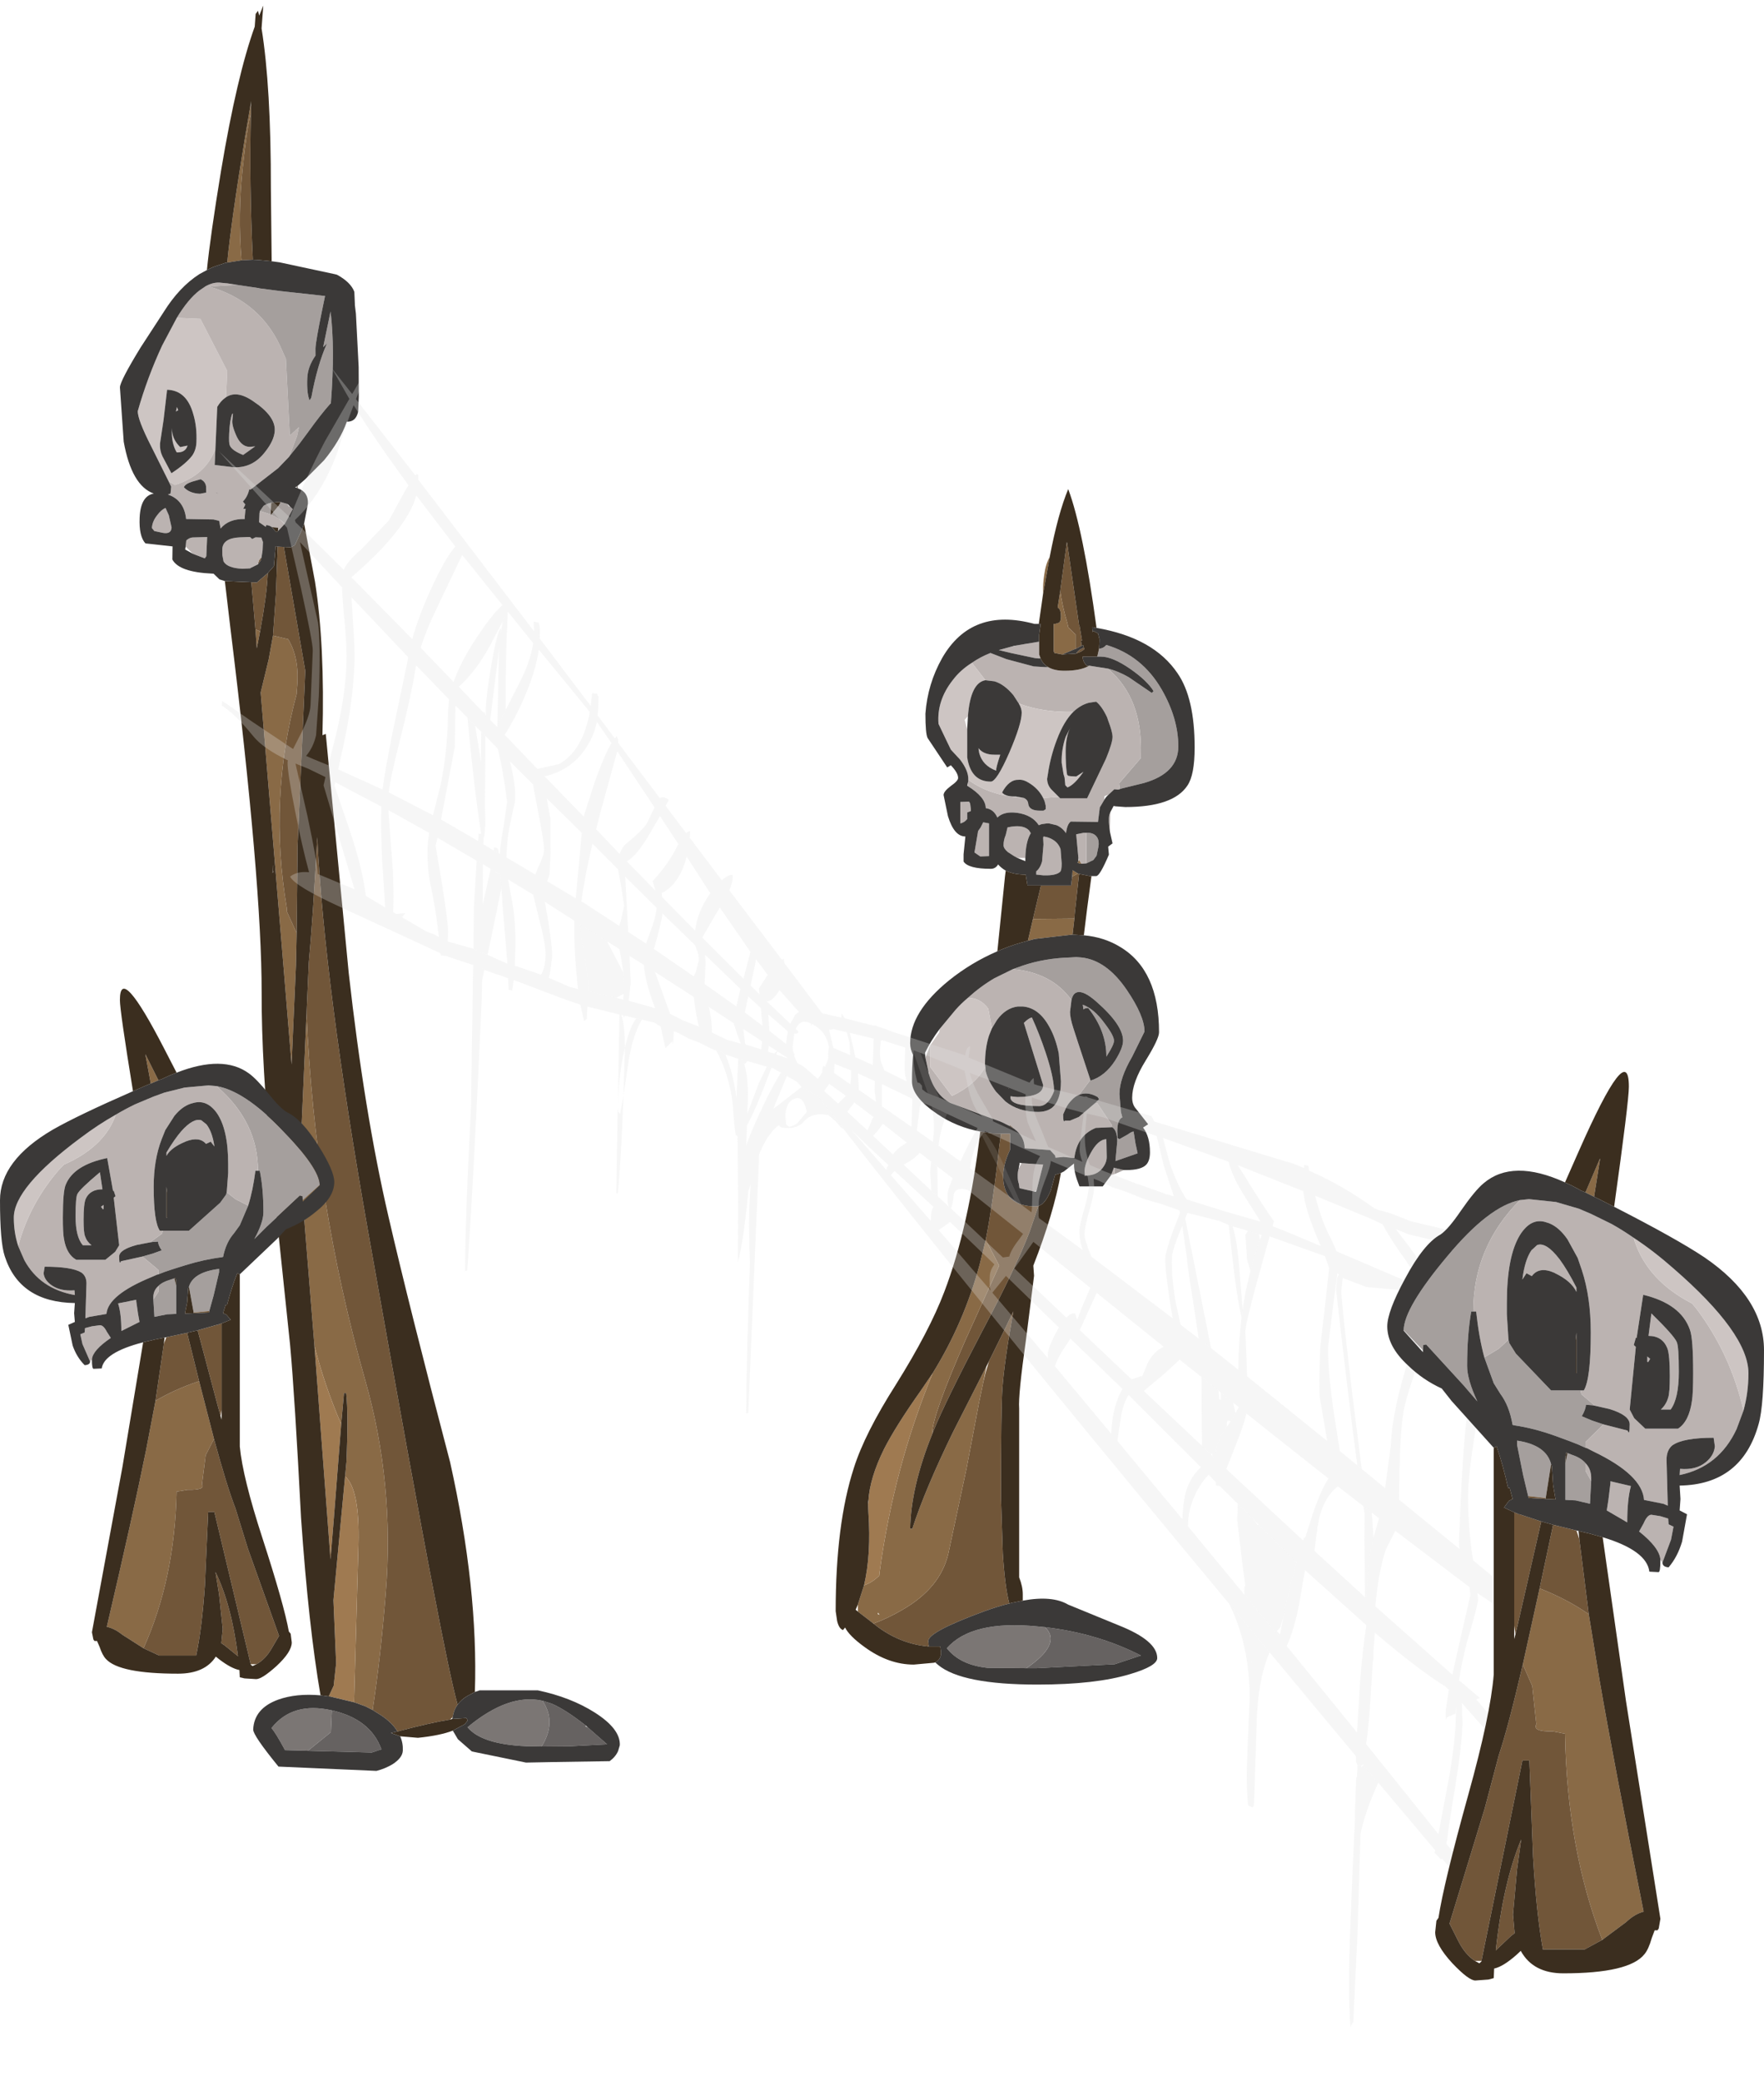 <?xml version="1.0" encoding="UTF-8" standalone="no"?>
<svg xmlns:ffdec="https://www.free-decompiler.com/flash" xmlns:xlink="http://www.w3.org/1999/xlink" ffdec:objectType="frame" height="286.3px" width="242.75px" xmlns="http://www.w3.org/2000/svg">
  <g transform="matrix(1.0, 0.0, 0.0, 1.0, -111.2, -3.95)">
    <use ffdec:characterId="595" height="242.0" transform="matrix(0.999, 0.044, -0.044, 0.999, 130.05, 3.95)" width="76.95" xlink:href="#sprite0"/>
    <use ffdec:characterId="597" height="164.5" transform="matrix(1.0, 0.0, 0.0, 1.0, 226.2, 71.25)" width="49.4" xlink:href="#sprite1"/>
    <use ffdec:characterId="601" height="95.0" transform="matrix(1.0, 0.0, 0.0, 1.0, 111.2, 140.0)" width="46.0" xlink:href="#sprite2"/>
    <use ffdec:characterId="236" height="134.6" transform="matrix(0.724, 0.144, -0.053, 1.478, 141.85, 51.65)" width="275.4" xlink:href="#sprite3"/>
    <use ffdec:characterId="601" height="95.0" transform="matrix(-1.127, 0.0, 0.0, 1.316, 353.95, 151.45)" width="46.0" xlink:href="#sprite2"/>
  </g>
  <defs>
    <g id="sprite0" transform="matrix(1.0, 0.0, 0.0, 1.0, 0.0, 0.0)">
      <use ffdec:characterId="594" height="242.0" transform="matrix(1.0, 0.0, 0.0, 1.0, 0.0, 0.0)" width="76.95" xlink:href="#shape0"/>
    </g>
    <g id="shape0" transform="matrix(1.0, 0.0, 0.0, 1.0, 0.0, 0.0)">
      <path d="M14.0 35.55 Q14.3 29.75 15.7 18.1 L16.25 13.75 16.3 14.0 16.35 14.9 Q15.9 16.8 15.55 22.45 15.15 28.85 15.95 35.15 L14.0 35.55 M27.6 127.3 L27.7 131.7 27.7 145.4 25.7 129.65 21.2 94.45 22.1 89.85 22.55 86.55 24.1 86.85 24.65 86.95 Q26.45 89.65 26.15 93.95 L26.15 94.45 Q22.9 109.05 26.1 123.95 L26.15 124.45 27.6 127.3 M20.75 86.05 L20.4 88.4 20.1 85.8 20.75 86.05 M37.55 201.7 L37.65 199.7 Q37.65 193.25 37.2 190.25 L36.9 190.25 36.7 194.55 Q34.2 189.4 32.55 183.95 L29.3 158.0 29.45 154.5 29.45 138.3 Q31.7 164.25 39.75 188.4 44.4 202.4 43.85 217.45 43.55 226.2 42.75 233.65 L41.75 233.2 40.5 232.8 40.15 232.7 39.8 210.95 Q39.65 203.35 37.55 201.7" fill="#896a46" fill-rule="evenodd" stroke="none"/>
      <path d="M16.35 14.9 Q16.55 24.65 17.5 35.0 L15.95 35.15 Q15.15 28.85 15.55 22.45 15.9 16.8 16.35 14.9 M20.05 76.85 Q20.1 76.2 20.5 75.85 L20.4 76.3 20.05 76.85 M23.5 74.3 L27.2 91.2 27.2 115.2 27.6 127.3 26.15 124.45 26.1 123.95 Q22.9 109.05 26.15 94.45 L26.15 93.95 Q26.45 89.65 24.65 86.95 L24.1 86.85 22.55 86.55 22.7 80.75 22.65 74.3 23.5 74.3 M21.45 78.0 L21.45 78.2 Q21.45 81.0 20.75 86.05 L20.1 85.8 19.25 79.35 20.0 79.35 21.45 78.0 M29.45 138.3 L29.45 131.25 Q29.75 125.4 29.85 114.0 31.75 134.3 39.2 167.75 47.1 203.1 50.3 216.45 53.2 228.7 54.4 232.4 53.9 233.15 53.8 234.15 L53.45 234.5 Q50.95 235.0 46.3 236.45 45.5 235.25 43.9 234.3 L42.75 233.65 Q43.55 226.2 43.85 217.45 44.4 202.4 39.75 188.4 31.7 164.25 29.45 138.3" fill="#715639" fill-rule="evenodd" stroke="none"/>
      <path d="M7.25 65.95 L4.7 61.35 Q2.6 57.65 2.6 56.5 3.7 51.85 5.55 47.35 L7.4 43.45 10.65 43.45 14.65 50.45 14.65 53.95 14.55 54.15 Q13.95 54.6 13.5 55.45 L13.5 61.2 Q12.35 64.9 8.15 66.45 L7.25 65.95 M10.85 60.45 Q10.85 58.3 10.25 56.6 9.2 53.35 6.5 53.4 L6.2 57.55 5.85 60.85 Q5.85 61.8 6.25 62.55 L7.6 64.85 Q9.55 63.45 10.35 62.3 10.85 61.5 10.85 60.45 M7.95 55.75 L7.95 55.7 8.15 56.15 Q8.0 56.2 7.85 56.35 L7.95 55.75 M7.4 58.65 Q7.45 60.15 8.65 61.2 L9.65 60.95 Q9.4 61.95 8.2 61.95 7.4 60.7 7.4 58.85 L7.4 58.65" fill="#cdc5c3" fill-rule="evenodd" stroke="none"/>
      <path d="M7.25 65.95 L8.15 66.45 Q12.35 64.9 13.5 61.2 L13.5 63.45 16.15 63.65 Q18.75 63.65 20.35 61.35 21.55 59.7 21.55 58.35 21.55 56.35 18.4 54.45 16.0 52.95 14.55 54.15 L14.65 53.95 14.65 50.45 10.65 43.45 7.4 43.45 Q8.85 40.8 10.35 39.55 L11.15 38.95 Q12.1 38.35 13.05 38.35 L14.0 38.4 14.1 38.4 15.45 38.55 11.65 38.95 Q19.05 40.75 22.15 47.45 L22.65 48.45 23.65 58.95 24.85 57.75 24.65 58.95 23.7 61.85 22.25 63.5 18.6 66.6 18.4 66.6 Q18.2 67.65 17.6 68.3 L17.95 68.7 17.7 69.3 18.05 69.3 18.0 69.4 17.95 70.35 17.95 70.7 Q15.75 70.75 14.7 72.15 L14.45 71.1 13.65 70.95 9.9 71.05 Q9.5 68.45 7.25 67.8 L7.6 67.65 7.65 66.7 7.25 65.95 M21.55 69.95 Q22.65 70.35 23.5 71.1 L23.0 71.7 22.6 72.15 22.6 71.7 21.75 71.65 Q21.35 71.4 20.95 71.4 L20.9 71.65 19.95 71.05 19.95 69.8 20.0 69.5 21.5 69.9 21.5 69.95 21.55 69.95 M20.05 76.85 L19.05 77.4 19.0 77.45 17.95 77.55 Q15.85 77.55 15.3 76.65 L15.1 75.8 15.05 75.0 Q15.05 73.45 17.4 73.25 L18.55 73.15 18.8 73.15 19.1 73.4 19.55 73.15 20.35 73.15 20.6 73.75 20.6 74.9 20.5 75.85 Q20.1 76.2 20.05 76.85 M15.6 56.3 L15.7 56.3 15.65 57.3 Q15.65 57.95 16.2 59.1 16.95 60.75 18.15 60.75 L18.95 60.65 17.35 61.9 Q15.75 61.35 15.45 60.65 15.3 60.35 15.3 59.05 15.3 57.2 15.6 56.3 M10.0 74.85 L10.05 74.0 Q10.45 73.6 10.9 73.55 L12.9 73.4 12.9 76.05 12.7 76.35 11.05 75.8 10.0 74.85 M13.85 67.25 L13.9 67.3 14.2 67.35 13.85 67.25 M11.65 67.5 L12.5 67.3 12.45 66.5 Q12.35 65.8 11.65 65.5 L10.45 65.9 Q9.55 66.25 9.4 66.7 10.2 67.5 11.65 67.5 M7.0 69.65 L7.5 70.65 7.95 72.3 Q7.95 73.25 6.8 73.1 L5.6 72.9 5.25 72.5 Q5.25 71.6 5.9 70.7 6.4 69.95 7.0 69.65" fill="#bbb3b1" fill-rule="evenodd" stroke="none"/>
      <path d="M15.45 38.55 L18.3 38.85 18.4 38.85 18.6 38.9 21.55 39.15 27.65 39.55 27.35 41.4 Q26.65 45.75 26.65 46.8 L26.7 47.8 Q25.7 49.35 25.7 50.95 25.7 53.0 26.15 54.0 L26.35 53.65 26.4 53.45 Q27.0 49.15 28.2 46.05 L27.7 46.6 28.5 41.65 Q29.35 46.75 29.1 54.15 L29.05 54.3 Q27.85 55.75 26.15 58.35 L25.0 60.05 23.75 61.75 23.7 61.85 24.65 58.95 24.85 57.75 23.65 58.95 22.65 48.45 22.15 47.45 Q19.05 40.75 11.65 38.95 L15.45 38.55 M24.1 68.7 L24.5 69.05 23.7 70.7 23.5 71.1 Q22.65 70.35 21.55 69.95 L22.55 68.65 22.8 68.15 23.65 68.35 23.9 68.6 23.95 68.7 24.1 68.7 M20.0 69.5 L20.45 68.8 20.5 68.75 20.65 68.65 21.15 68.4 21.5 68.3 21.5 69.9 20.0 69.5" fill="#a59f9d" fill-rule="evenodd" stroke="none"/>
      <path d="M37.55 201.7 Q39.65 203.35 39.8 210.95 L40.15 232.7 36.8 232.05 36.65 232.05 36.65 232.0 37.25 230.55 37.45 227.45 36.7 218.8 37.15 209.65 37.55 201.7 M32.55 183.95 Q34.2 189.4 36.7 194.55 L36.25 207.85 36.05 213.2 32.55 183.95" fill="#9f7a51" fill-rule="evenodd" stroke="none"/>
      <path d="M37.15 233.95 L37.15 236.95 34.1 239.65 30.95 239.7 Q29.55 237.35 28.95 236.75 31.7 232.95 37.15 233.95 M66.05 231.35 Q68.15 234.2 66.2 237.65 L64.05 237.7 Q57.95 237.7 55.9 235.45 61.35 230.5 66.05 231.35" fill="#7b7674" fill-rule="evenodd" stroke="none"/>
      <path d="M37.15 233.95 Q42.5 234.9 44.2 239.0 L42.9 239.5 34.1 239.65 37.15 236.95 37.15 233.95 M72.15 234.5 L72.1 234.6 72.45 234.75 75.2 236.95 70.0 237.45 66.2 237.65 Q68.15 234.2 66.05 231.35 L67.35 231.7 Q69.3 232.45 72.15 234.5" fill="#666261" fill-rule="evenodd" stroke="none"/>
      <path d="M11.25 36.7 Q11.5 32.1 12.6 22.9 14.2 9.85 16.35 2.95 L16.4 1.2 16.7 0.75 16.9 1.4 17.4 0.0 17.3 3.15 Q18.95 11.1 19.55 25.1 L20.1 35.1 19.2 35.05 18.2 35.0 17.6 35.0 17.5 35.0 Q16.55 24.65 16.35 14.9 L16.3 14.0 16.3 13.2 16.25 13.75 15.7 18.1 Q14.3 29.75 14.0 35.55 L13.75 35.6 12.85 35.95 Q12.0 36.25 11.25 36.7 M25.0 65.85 L25.05 66.15 24.95 66.1 24.9 65.9 25.0 65.85 M26.15 70.95 L28.0 78.9 Q29.75 87.6 29.95 99.95 L30.4 99.75 35.0 132.45 Q38.0 151.6 41.95 165.75 45.35 178.0 51.9 199.1 56.55 216.35 56.7 230.55 L55.7 231.15 Q54.9 231.65 54.4 232.4 53.2 228.7 50.3 216.45 47.1 203.1 39.2 167.75 31.75 134.3 29.85 114.0 29.75 125.4 29.45 131.25 L29.45 138.3 29.45 154.5 29.3 158.0 32.55 183.95 36.05 213.2 36.25 207.85 36.7 194.55 36.9 190.25 37.2 190.25 Q37.65 193.25 37.65 199.7 L37.55 201.7 37.15 209.65 36.7 218.8 37.45 227.45 37.25 230.55 36.65 232.0 36.6 232.05 35.5 231.95 Q33.45 222.6 31.75 207.7 30.15 191.0 29.2 184.0 L25.6 159.9 Q23.55 145.5 23.15 135.7 22.5 120.6 16.65 85.8 L15.6 79.35 19.25 79.35 20.1 85.8 20.4 88.4 20.75 86.05 Q21.45 81.0 21.45 78.2 L21.45 78.0 22.25 77.0 22.35 74.7 22.35 74.25 22.5 74.25 22.65 74.3 22.7 80.75 22.55 86.55 22.1 89.85 21.2 94.45 25.7 129.65 27.7 145.4 27.7 131.7 27.6 127.3 27.2 115.2 27.2 91.2 23.5 74.3 23.8 74.3 24.25 74.3 24.45 74.3 25.0 74.0 25.95 71.65 26.15 70.95 M53.9 236.0 Q52.2 236.75 49.15 237.2 L46.7 237.1 45.4 236.7 45.55 236.65 46.3 236.45 Q50.95 235.0 53.45 234.5 L53.75 234.4 55.6 234.2 55.7 234.2 55.9 234.5 55.5 235.05 53.9 236.0 M22.8 68.15 L22.55 68.65 21.55 69.95 21.5 69.95 21.5 69.9 21.5 68.3 22.5 68.15 22.55 68.15 22.8 68.15 M22.6 72.15 L22.5 72.25 22.35 72.3 21.75 71.65 22.6 71.7 22.6 72.15" fill="#3b2e1f" fill-rule="evenodd" stroke="none"/>
      <path d="M20.1 35.1 L21.2 35.2 28.9 36.5 29.15 36.55 Q31.1 37.5 31.65 38.8 L31.8 40.5 31.8 40.6 32.0 41.8 32.7 49.1 32.9 53.2 32.9 55.25 Q32.65 56.7 31.4 56.7 30.6 59.35 28.5 62.15 L26.0 64.9 25.0 65.85 24.9 65.9 24.7 66.05 24.95 66.1 25.05 66.15 Q26.55 66.6 26.55 68.2 L26.15 70.95 25.95 71.65 25.0 74.0 24.45 74.3 24.25 74.3 23.8 74.3 23.5 74.3 22.65 74.3 22.5 74.25 22.35 74.25 22.35 74.7 22.25 77.0 21.45 78.0 20.0 79.35 19.25 79.35 15.6 79.35 14.85 79.15 14.0 78.4 13.8 78.4 Q9.25 78.4 8.25 76.7 L8.2 75.0 8.2 74.9 4.45 74.65 Q3.5 73.7 3.5 71.15 3.5 68.15 5.3 67.75 2.2 66.8 0.85 60.8 L0.0 53.35 Q0.0 52.45 2.6 47.75 L5.55 42.75 Q7.55 39.2 10.25 37.3 L11.25 36.7 Q12.0 36.25 12.85 35.95 L13.75 35.6 14.0 35.55 15.95 35.15 17.5 35.0 17.6 35.0 18.2 35.0 19.2 35.05 20.1 35.1 M56.7 230.55 L57.35 230.3 65.35 229.95 Q69.9 230.7 73.3 232.65 76.95 234.75 76.95 237.0 L76.75 237.8 Q76.45 238.6 75.65 239.25 L68.1 239.7 64.15 239.95 61.35 239.5 56.65 238.75 54.65 237.15 53.9 236.0 55.5 235.05 55.9 234.5 55.7 234.2 55.6 234.2 53.75 234.4 53.8 234.15 Q53.9 233.15 54.4 232.4 54.9 231.65 55.7 231.15 L56.7 230.55 M46.7 237.1 Q47.15 238.0 47.15 239.05 47.15 240.05 45.8 241.0 44.8 241.65 43.65 242.0 L30.15 242.0 Q26.45 237.85 26.45 237.05 26.45 234.15 29.7 232.8 32.15 231.8 35.5 231.95 L36.6 232.05 36.65 232.05 36.8 232.05 40.15 232.7 40.5 232.8 41.75 233.2 42.75 233.65 43.9 234.3 Q45.5 235.25 46.3 236.45 L45.55 236.65 45.4 236.7 46.7 237.1 M7.4 43.45 L5.55 47.35 Q3.7 51.85 2.6 56.5 2.6 57.65 4.7 61.35 L7.25 65.95 7.65 66.7 7.6 67.65 7.25 67.8 Q9.5 68.45 9.9 71.05 L13.65 70.95 14.45 71.1 14.7 72.15 Q15.75 70.75 17.95 70.7 L17.95 70.35 18.0 69.4 18.05 69.3 17.7 69.3 17.95 68.7 17.6 68.3 Q18.2 67.65 18.4 66.6 L18.6 66.6 22.25 63.5 23.7 61.85 23.75 61.75 25.0 60.05 26.15 58.35 Q27.85 55.75 29.05 54.3 L29.1 54.25 29.1 54.15 Q29.35 46.75 28.5 41.65 L27.7 46.6 28.2 46.05 Q27.0 49.15 26.4 53.45 L26.35 53.65 26.15 54.0 Q25.7 53.0 25.7 50.95 25.7 49.35 26.7 47.8 L26.65 46.8 Q26.65 45.75 27.35 41.4 L27.65 39.55 21.55 39.15 18.6 38.9 18.4 38.85 18.3 38.85 15.45 38.55 14.1 38.4 14.0 38.4 13.05 38.35 Q12.1 38.35 11.15 38.95 L10.35 39.55 Q8.85 40.8 7.4 43.45 M13.5 61.2 L13.5 55.45 Q13.95 54.6 14.55 54.15 16.0 52.95 18.4 54.45 21.55 56.35 21.55 58.35 21.55 59.7 20.35 61.35 18.75 63.65 16.15 63.65 L13.5 63.45 13.5 61.2 M23.5 71.1 L23.7 70.7 24.5 69.05 24.1 68.7 23.85 68.45 23.65 68.35 22.8 68.15 22.55 68.15 22.5 68.15 21.5 68.3 21.15 68.4 20.65 68.65 20.5 68.75 20.45 68.8 20.0 69.5 19.95 69.8 19.95 71.05 20.9 71.65 20.95 71.4 Q21.35 71.4 21.75 71.65 L22.35 72.3 22.5 72.25 22.6 72.15 23.0 71.7 23.5 71.1 M20.5 75.85 L20.6 74.9 20.6 73.75 20.35 73.15 19.55 73.15 19.1 73.4 18.8 73.15 18.55 73.15 17.4 73.25 Q15.05 73.45 15.05 75.0 L15.1 75.8 15.3 76.65 Q15.85 77.55 17.95 77.55 L19.0 77.45 19.05 77.4 20.05 76.85 20.4 76.3 20.5 75.85 M10.85 60.45 Q10.85 61.5 10.35 62.3 9.55 63.45 7.6 64.85 L6.25 62.55 Q5.85 61.8 5.85 60.85 L6.2 57.55 6.5 53.4 Q9.2 53.35 10.25 56.6 10.85 58.3 10.85 60.45 M15.6 56.3 Q15.3 57.2 15.3 59.05 15.3 60.35 15.45 60.65 15.75 61.35 17.35 61.9 L18.95 60.65 18.15 60.75 Q16.95 60.75 16.2 59.1 15.65 57.95 15.65 57.3 L15.7 56.3 15.6 56.3 M7.4 58.65 L7.4 58.85 Q7.4 60.7 8.2 61.95 9.4 61.95 9.65 60.95 L8.65 61.2 Q7.45 60.15 7.4 58.65 M7.95 55.75 L7.85 56.35 Q8.0 56.2 8.15 56.15 L7.95 55.7 7.95 55.75 M7.0 69.65 Q6.4 69.95 5.9 70.7 5.25 71.6 5.25 72.5 L5.6 72.9 6.8 73.1 Q7.95 73.25 7.95 72.3 L7.5 70.65 7.0 69.65 M11.65 67.5 Q10.2 67.5 9.4 66.7 9.55 66.25 10.45 65.9 L11.65 65.5 Q12.35 65.8 12.45 66.5 L12.5 67.3 11.65 67.5 M13.85 67.25 L14.2 67.35 13.9 67.3 13.85 67.25 M11.05 75.8 L12.7 76.35 12.9 76.05 12.9 73.4 10.9 73.55 Q10.45 73.6 10.05 74.0 L10.0 74.85 9.95 75.25 11.05 75.8 M34.1 239.65 L42.9 239.5 44.2 239.0 Q42.5 234.9 37.15 233.95 31.7 232.95 28.95 236.75 29.55 237.35 30.95 239.7 L34.1 239.65 M72.45 234.75 L72.15 234.5 Q69.3 232.45 67.35 231.7 L66.05 231.35 Q61.35 230.5 55.9 235.45 57.95 237.7 64.05 237.7 L66.2 237.65 70.0 237.45 75.2 236.95 72.45 234.75" fill="#3b3938" fill-rule="evenodd" stroke="none"/>
    </g>
    <g id="sprite1" transform="matrix(1.0, 0.0, 0.0, 1.0, 0.0, 0.0)">
      <use ffdec:characterId="596" height="164.5" transform="matrix(1.0, 0.0, 0.0, 1.0, 0.0, 0.0)" width="49.4" xlink:href="#shape1"/>
    </g>
    <g id="shape1" transform="matrix(1.0, 0.0, 0.0, 1.0, 0.0, 0.0)">
      <path d="M37.45 24.7 Q38.9 25.05 40.35 25.9 L43.5 28.05 43.75 27.8 Q42.85 26.35 40.55 24.75 38.1 23.05 36.5 23.05 L36.0 23.05 36.25 21.95 Q36.8 21.95 37.25 21.45 42.15 22.9 44.85 27.55 47.15 31.55 47.15 35.4 47.15 39.1 42.4 40.45 L39.15 41.25 39.1 41.3 39.0 40.5 42.0 37.0 42.0 36.5 Q42.25 28.75 37.45 24.7 M34.5 51.5 L34.5 47.3 Q35.4 47.25 35.85 47.75 L36.0 47.95 Q36.3 48.5 36.15 49.25 L35.9 50.45 35.45 51.05 34.5 51.5 M38.05 87.8 L38.0 87.5 36.0 84.5 35.75 84.45 36.25 83.95 36.05 83.65 Q34.65 82.85 33.5 83.35 L35.05 81.3 35.05 81.4 Q37.05 80.8 38.45 78.65 39.55 76.9 39.55 75.9 39.55 73.75 35.9 70.55 34.1 68.95 33.2 69.25 32.65 69.4 32.45 70.3 29.75 66.55 24.4 66.05 L25.8 65.55 Q28.8 64.55 32.25 64.45 L33.1 64.4 33.8 64.45 Q37.25 64.8 40.05 68.9 42.5 72.5 42.5 74.65 L40.8 78.1 Q39.05 81.1 39.05 83.25 L39.25 85.7 39.45 86.45 Q38.75 86.75 38.75 88.4 L38.8 89.3 39.05 89.45 40.2 88.8 Q40.75 88.4 41.0 88.4 L41.25 90.0 41.55 91.4 38.55 92.45 38.5 92.45 38.75 89.75 Q38.75 88.25 38.05 87.8 M34.1 71.6 L34.0 70.95 Q35.55 71.5 37.0 73.5 38.3 75.2 38.3 75.9 38.3 76.45 37.4 77.85 L37.25 78.1 37.25 78.05 Q37.25 74.55 34.75 71.4 34.3 71.4 34.1 71.6 M38.35 93.4 L39.65 93.7 38.4 94.25 38.35 93.4" fill="#a59f9d" fill-rule="evenodd" stroke="none"/>
      <path d="M37.45 24.7 Q42.25 28.75 42.0 36.5 L42.0 37.0 39.0 40.5 39.1 41.3 38.85 41.35 38.35 41.3 37.55 42.05 37.4 42.1 37.0 42.25 36.95 42.65 37.0 42.7 36.35 43.8 36.1 45.8 32.35 45.75 Q31.85 46.1 31.7 47.35 31.2 46.6 30.4 46.25 L29.35 46.0 29.1 46.0 28.35 46.1 27.95 46.25 Q27.05 44.85 25.0 44.55 L24.45 44.5 Q23.0 44.45 22.25 45.2 21.75 44.05 20.65 43.9 20.65 42.4 18.15 40.85 L18.25 40.25 18.25 40.2 18.25 40.0 Q21.2 42.2 25.9 42.5 26.45 42.75 26.5 43.3 26.6 44.25 28.1 44.25 L28.6 44.25 28.9 44.05 28.9 43.55 28.75 42.95 28.55 42.5 30.7 42.35 30.9 42.55 34.6 42.55 37.2 37.1 Q38.1 34.9 38.1 34.1 38.1 33.4 37.5 31.85 L37.35 31.4 Q36.65 29.9 35.85 29.25 L34.85 29.4 Q33.7 29.7 32.7 30.65 28.45 30.75 25.2 29.5 L24.45 28.35 Q23.2 26.85 21.85 26.45 L20.6 26.3 18.75 23.9 Q19.9 23.1 21.3 22.55 L23.5 23.4 27.25 24.4 28.85 24.5 29.25 24.5 Q30.1 25.0 31.5 25.0 33.7 25.0 34.9 24.3 L37.45 24.7 M28.0 21.0 L28.0 22.75 28.2 23.3 27.85 23.3 27.4 23.25 24.1 22.55 22.45 22.15 24.45 21.6 24.5 21.65 24.65 21.55 27.65 21.05 28.0 21.0 M37.75 47.2 Q37.5 45.65 37.65 44.85 L37.8 44.45 37.75 46.55 37.75 47.2 M19.6 47.05 L19.95 46.55 20.3 45.85 21.1 46.0 21.1 50.5 19.9 50.55 19.1 50.0 19.6 47.05 M18.35 43.0 L18.5 43.25 18.6 44.0 18.6 44.3 18.1 44.5 18.1 45.4 Q17.7 45.9 17.15 46.0 L17.15 43.05 18.35 43.0 M25.0 50.75 L24.55 50.5 23.7 49.95 Q23.1 49.45 23.1 49.0 23.1 48.3 23.4 47.6 L23.65 46.55 24.2 46.45 Q25.85 46.2 26.6 46.95 L26.85 47.35 Q26.15 48.5 26.1 50.75 L25.5 50.75 25.0 50.75 M27.6 53.05 L27.6 52.6 Q28.15 52.15 28.4 51.25 L28.6 48.9 28.55 47.95 28.6 47.85 28.6 47.8 Q29.35 47.9 29.9 48.25 30.65 48.7 30.95 49.55 L31.1 51.5 Q31.1 52.45 30.9 52.65 30.35 53.2 28.6 53.15 L27.65 53.05 27.6 53.05 M33.4 50.75 L33.1 47.5 34.1 47.3 34.5 47.3 34.5 51.5 33.9 51.55 33.8 51.55 33.5 51.05 33.45 50.95 33.4 50.75 M18.2 70.0 Q19.9 68.45 21.85 67.3 L24.4 66.05 Q29.75 66.55 32.45 70.3 L32.25 71.95 Q32.25 72.75 32.7 74.15 L33.3 76.0 35.05 81.3 33.5 83.35 Q32.95 83.55 32.45 84.1 32.0 84.55 31.7 85.15 L31.3 86.05 Q31.3 87.3 31.55 86.9 L32.25 86.9 33.45 86.4 35.75 84.45 36.0 84.5 38.0 87.5 38.05 87.8 35.8 87.9 Q33.2 88.95 32.85 92.05 L31.35 91.9 30.25 92.0 30.2 91.7 29.5 90.95 26.0 90.7 Q26.0 89.1 24.6 88.05 L24.0 87.55 23.95 87.65 22.95 87.15 22.6 87.0 20.1 86.1 15.75 84.45 Q13.65 83.3 12.8 80.4 L12.85 80.35 12.75 80.1 12.35 78.25 13.0 76.55 13.0 79.5 16.0 83.5 Q19.2 82.0 20.6 79.5 L20.65 80.1 Q20.95 81.4 22.05 82.9 L23.35 84.25 Q25.15 85.7 27.85 85.7 29.0 85.7 29.75 85.15 31.0 84.15 31.0 81.5 L30.7 77.65 Q30.25 75.45 29.35 73.9 27.95 71.4 25.8 71.2 L25.05 71.2 Q23.4 71.4 22.2 73.05 L21.5 74.2 21.0 71.5 Q19.9 70.0 18.2 70.0 M25.9 73.45 Q26.55 72.8 27.0 72.7 28.05 75.0 28.9 77.55 30.0 80.85 30.05 82.7 L30.05 82.8 30.05 82.85 Q29.25 84.9 28.0 84.9 24.05 84.9 24.05 83.7 L24.05 83.55 25.0 83.65 Q28.55 83.65 28.55 82.0 L25.9 73.45 M37.9 94.4 L38.3 93.35 38.35 93.4 38.4 94.25 37.9 94.4 M25.6 92.75 L28.55 92.95 28.05 94.9 27.65 96.5 27.3 96.65 25.3 96.2 25.2 95.55 Q25.05 95.2 25.05 94.5 25.05 93.85 25.2 93.45 L25.5 92.9 25.6 92.75 M37.25 89.45 L37.3 91.9 Q37.3 92.7 36.7 93.45 35.95 94.4 34.55 94.45 34.45 94.35 34.3 94.55 L34.25 93.9 Q34.25 92.9 35.1 91.35 36.1 89.5 37.25 89.45" fill="#bbb3b1" fill-rule="evenodd" stroke="none"/>
      <path d="M31.8 7.4 L31.85 7.4 33.5 18.75 33.55 18.75 33.9 20.85 33.75 20.85 33.85 21.55 33.0 22.0 33.0 20.0 32.0 19.0 31.9 18.5 Q31.2 16.15 30.9 14.05 L31.8 7.4 M28.25 54.55 L32.4 54.55 32.55 53.3 33.05 53.05 33.35 52.9 33.5 52.95 32.9 58.4 32.85 59.1 27.15 59.15 28.25 54.55 M34.15 21.8 L34.25 22.0 Q33.85 22.4 33.1 22.6 L33.35 22.3 Q33.6 22.05 33.9 21.95 L34.15 21.8 M23.95 87.65 L24.0 87.55 24.6 88.05 23.95 87.65 M22.75 88.7 L24.0 88.7 24.0 90.9 Q23.05 92.9 23.05 94.55 23.05 98.7 27.5 98.7 L27.9 98.65 26.7 102.15 Q24.85 107.05 20.15 115.9 15.15 125.45 13.45 129.6 L13.3 130.0 13.3 129.85 Q13.3 127.5 17.9 117.0 L22.5 106.85 21.15 104.25 20.65 103.3 Q21.65 98.25 22.5 90.55 L22.75 88.7 M20.3 122.95 L20.6 121.7 21.1 120.0 23.05 116.05 24.45 113.15 Q23.2 120.1 22.95 123.7 22.75 126.2 22.75 138.75 L23.0 146.45 Q23.3 151.15 23.9 153.35 22.25 153.75 20.35 154.45 12.75 157.25 12.75 158.5 L12.8 159.1 12.65 159.25 Q8.7 158.85 5.45 156.3 L5.2 156.1 Q7.15 155.4 9.2 154.2 14.4 151.2 15.5 146.5 L18.0 134.8 19.7 125.85 20.3 122.95" fill="#715639" fill-rule="evenodd" stroke="none"/>
      <path d="M30.9 14.05 Q31.2 16.15 31.9 18.5 L32.0 19.0 33.0 20.0 33.0 22.0 32.95 22.0 31.2 22.75 31.15 22.75 30.1 22.55 30.0 22.3 30.0 18.55 30.15 18.55 30.2 18.55 30.7 18.4 Q31.0 18.25 31.0 17.5 31.0 16.7 30.7 16.4 L30.55 16.3 30.9 14.05 M28.55 14.35 Q28.5 13.05 28.7 11.8 28.9 10.3 29.45 9.35 L28.55 14.35 M32.55 53.3 L32.6 52.45 33.35 52.9 33.05 53.05 32.55 53.3 M27.6 53.05 L27.65 53.05 27.6 53.05 M33.5 51.05 L33.8 51.55 33.65 51.55 33.25 51.4 33.4 51.25 33.4 51.2 33.5 51.05 M32.85 59.1 L32.6 61.3 27.4 61.9 26.45 62.15 27.15 59.15 32.85 59.1 M20.65 103.3 L21.15 104.25 22.5 106.85 17.9 117.0 Q13.3 127.5 13.3 129.85 L13.3 130.0 Q10.35 137.3 10.25 143.05 L10.55 143.05 Q12.3 137.65 16.15 129.75 L20.75 120.7 20.3 122.95 19.7 125.85 18.0 134.8 15.5 146.5 Q14.4 151.2 9.2 154.2 7.15 155.4 5.2 156.1 L3.05 154.45 3.05 154.25 3.05 153.5 3.9 150.85 Q5.05 150.45 6.0 149.5 L6.05 149.0 Q8.0 134.65 13.35 121.65 17.65 114.7 19.8 106.75 L20.65 103.3 M12.8 159.25 L12.65 159.25 12.8 159.1 12.8 159.25 M6.05 154.9 L5.8 154.6 5.8 154.8 6.05 154.9" fill="#896a46" fill-rule="evenodd" stroke="none"/>
      <path d="M18.25 40.0 Q18.3 38.75 17.1 37.2 L15.85 35.85 15.15 34.4 14.15 32.3 Q13.9 29.1 16.1 26.3 17.15 24.9 18.75 23.9 L20.6 26.3 Q18.55 26.65 18.2 31.25 L17.75 31.75 18.1 33.05 18.1 33.35 18.1 36.9 Q18.6 40.25 21.35 40.25 22.15 40.25 23.9 36.25 25.6 32.3 25.6 30.75 25.6 30.2 25.2 29.5 28.45 30.75 32.7 30.65 31.4 31.95 30.45 34.45 29.55 36.8 29.2 39.25 L29.1 39.85 29.1 39.95 Q29.15 40.8 29.75 41.4 L30.45 42.1 30.7 42.35 28.55 42.5 Q27.9 41.2 26.55 40.4 25.85 39.95 25.2 40.0 23.85 39.95 22.9 41.75 23.35 42.3 24.6 42.3 L24.8 42.3 25.9 42.5 Q21.2 42.2 18.25 40.0 M19.75 36.3 L19.65 35.65 Q20.35 36.55 21.85 36.55 L22.65 36.55 Q22.0 38.5 22.1 38.75 20.2 38.05 19.75 36.3 M32.35 32.7 Q31.65 34.0 31.65 36.1 31.65 37.95 31.8 39.0 L31.85 39.3 32.0 39.45 32.3 39.5 33.1 39.55 34.1 38.9 Q32.85 40.7 31.9 41.05 L31.6 40.75 31.5 39.7 31.35 39.2 31.1 37.65 Q31.05 35.85 31.65 34.1 L32.35 32.7 M18.2 70.0 Q19.9 70.0 21.0 71.5 L21.5 74.2 21.1 75.2 Q20.55 76.9 20.55 79.15 L20.6 79.5 Q19.2 82.0 16.0 83.5 L13.0 79.5 13.0 76.55 14.25 74.75 14.3 74.3 16.5 71.65 Q17.3 70.75 18.2 70.0" fill="#cdc5c3" fill-rule="evenodd" stroke="none"/>
      <path d="M13.35 121.65 Q8.0 134.65 6.05 149.0 L6.0 149.5 Q5.05 150.45 3.9 150.85 4.9 146.6 4.5 140.8 L4.45 139.65 4.55 139.2 4.5 139.2 Q4.7 136.05 6.65 132.1 8.25 128.95 11.75 124.0 L13.35 121.65" fill="#9f7a51" fill-rule="evenodd" stroke="none"/>
      <path d="M26.25 162.25 Q31.2 158.85 28.8 156.6 36.05 157.45 42.0 160.5 L38.4 161.7 27.65 162.25 26.25 162.25" fill="#666261" fill-rule="evenodd" stroke="none"/>
      <path d="M26.25 162.25 L20.9 162.2 Q17.1 161.8 15.3 159.5 18.7 155.6 27.8 156.5 L28.8 156.6 Q31.2 158.85 26.25 162.25" fill="#7b7674" fill-rule="evenodd" stroke="none"/>
      <path d="M36.0 23.05 L36.5 23.05 Q38.1 23.05 40.55 24.75 42.85 26.35 43.75 27.8 L43.5 28.05 40.35 25.9 Q38.9 25.05 37.45 24.7 L34.9 24.3 34.55 24.3 Q34.0 23.75 34.0 23.1 L34.0 23.05 36.0 23.05 M39.1 41.3 L39.15 41.25 42.4 40.45 Q47.15 39.1 47.15 35.4 47.15 31.55 44.85 27.55 42.15 22.9 37.25 21.45 36.8 21.95 36.25 21.95 L36.3 20.9 36.3 20.65 36.1 19.85 35.5 19.55 35.35 19.65 35.3 19.0 35.9 19.1 Q43.75 20.45 47.05 25.35 49.4 28.75 49.4 35.55 49.4 39.35 48.4 40.8 46.45 43.75 39.85 43.75 L38.5 43.65 38.25 43.6 37.8 44.45 37.65 44.85 Q37.5 45.65 37.75 47.2 L38.1 48.75 37.5 49.2 37.6 50.3 Q36.35 53.25 35.85 53.25 L35.2 53.25 35.0 53.25 33.5 52.95 33.35 52.9 32.6 52.45 32.55 53.3 32.4 54.55 28.25 54.55 26.4 54.55 26.15 53.05 Q24.5 53.05 23.4 52.5 22.8 52.15 22.35 51.65 22.0 52.25 21.35 52.25 18.25 52.25 17.6 51.25 L17.6 50.25 17.85 47.8 Q16.3 47.8 15.45 45.0 L14.85 42.1 Q14.85 41.6 15.85 40.85 16.85 40.15 16.85 39.75 16.85 39.05 15.85 38.0 L15.35 38.3 12.65 34.25 Q12.35 33.65 12.35 30.9 12.65 26.8 14.65 23.25 18.7 16.2 27.35 18.55 L27.95 18.55 28.25 18.55 28.2 18.6 28.0 20.05 28.0 20.4 28.0 21.0 27.65 21.05 24.65 21.55 24.45 21.6 22.45 22.15 24.1 22.55 27.4 23.25 27.85 23.3 28.2 23.3 Q28.5 24.05 29.25 24.5 L28.85 24.5 27.25 24.4 23.5 23.4 21.3 22.55 Q19.9 23.1 18.75 23.9 17.15 24.9 16.1 26.3 13.9 29.1 14.15 32.3 L15.15 34.4 15.85 35.85 17.1 37.2 Q18.3 38.75 18.25 40.0 L18.25 40.2 18.1 40.8 18.15 40.85 Q20.65 42.4 20.65 43.9 21.75 44.05 22.25 45.2 23.0 44.45 24.45 44.5 L25.0 44.55 Q27.05 44.85 27.95 46.25 L28.35 46.1 29.1 46.0 29.35 46.0 30.4 46.25 Q31.2 46.6 31.7 47.35 31.85 46.1 32.35 45.75 L36.1 45.8 36.35 43.8 37.0 42.7 Q37.2 42.35 37.55 42.05 L38.35 41.3 38.85 41.35 39.1 41.3 M33.0 22.0 L33.85 21.55 34.05 21.45 34.15 21.8 33.9 21.95 Q33.6 22.05 33.35 22.3 L33.1 22.6 33.0 22.65 31.2 22.75 32.95 22.0 33.0 22.0 M20.6 26.3 L21.85 26.45 Q23.2 26.85 24.45 28.35 L25.2 29.5 Q25.6 30.2 25.6 30.75 25.6 32.3 23.9 36.25 22.15 40.25 21.35 40.25 18.6 40.25 18.1 36.9 L18.1 33.35 18.1 33.05 18.2 31.25 Q18.55 26.65 20.6 26.3 M32.7 30.65 Q33.7 29.7 34.85 29.4 L35.85 29.25 Q36.65 29.9 37.35 31.4 L37.5 31.85 Q38.1 33.4 38.1 34.1 38.1 34.9 37.2 37.1 L34.6 42.55 30.9 42.55 30.7 42.35 30.45 42.1 29.75 41.4 Q29.15 40.8 29.1 39.95 L29.1 39.85 29.2 39.25 Q29.55 36.8 30.45 34.45 31.4 31.95 32.7 30.65 M28.55 42.5 L28.75 42.95 28.9 43.55 28.9 44.05 28.6 44.25 28.1 44.25 Q26.6 44.25 26.5 43.3 26.45 42.75 25.9 42.5 L24.8 42.3 24.6 42.3 Q23.35 42.3 22.9 41.75 23.85 39.95 25.2 40.0 25.85 39.95 26.55 40.4 27.9 41.2 28.55 42.5 M19.75 36.3 Q20.2 38.05 22.1 38.75 22.0 38.5 22.65 36.55 L21.85 36.55 Q20.35 36.55 19.65 35.65 L19.75 36.3 M18.35 43.0 L17.15 43.05 17.15 46.0 Q17.7 45.9 18.1 45.4 L18.1 44.5 18.6 44.3 18.6 44.0 18.5 43.25 18.35 43.0 M19.6 47.05 L19.1 50.0 19.9 50.55 21.1 50.5 21.1 46.0 20.3 45.85 19.95 46.55 19.6 47.05 M32.35 32.7 L31.65 34.1 Q31.05 35.85 31.1 37.65 L31.35 39.2 31.5 39.7 31.6 40.75 31.9 41.05 Q32.85 40.7 34.1 38.9 L33.1 39.55 32.3 39.5 32.0 39.45 31.85 39.3 31.8 39.0 Q31.65 37.95 31.65 36.1 31.65 34.0 32.35 32.7 M26.1 50.75 Q26.15 48.5 26.85 47.35 L26.6 46.95 Q25.85 46.2 24.2 46.45 L23.65 46.55 23.4 47.6 Q23.1 48.3 23.1 49.0 23.1 49.45 23.7 49.95 L24.55 50.5 25.0 50.75 26.1 51.2 26.1 50.75 M27.65 53.05 L28.6 53.15 Q30.35 53.2 30.9 52.65 31.1 52.45 31.1 51.5 L30.95 49.55 Q30.65 48.7 29.9 48.25 29.35 47.9 28.6 47.8 L28.6 47.85 28.55 47.95 28.6 48.9 28.4 51.25 Q28.15 52.15 27.6 52.6 L27.6 53.05 27.65 53.05 M34.5 47.3 L34.1 47.3 33.1 47.5 33.4 50.75 33.4 51.2 33.4 51.25 33.25 51.4 33.65 51.55 33.8 51.55 33.9 51.55 34.5 51.5 35.45 51.05 35.9 50.45 36.15 49.25 Q36.3 48.5 36.0 47.95 L35.85 47.75 Q35.4 47.25 34.5 47.3 M32.6 61.3 L33.3 61.35 34.15 61.4 Q36.95 61.65 39.15 63.0 44.5 66.2 44.5 74.75 44.5 75.65 42.65 78.65 40.8 81.65 40.8 83.75 40.8 84.7 41.35 85.3 L43.0 87.4 42.3 87.85 Q43.25 89.1 43.25 91.25 43.25 92.4 42.75 92.95 42.05 93.7 40.0 93.7 L39.65 93.7 38.35 93.4 38.3 93.35 37.9 94.4 36.75 95.95 33.55 95.95 Q32.8 94.1 32.8 93.0 L32.8 92.8 31.4 93.9 31.0 94.1 30.2 94.35 29.6 96.5 Q29.05 97.85 28.4 98.4 L27.9 98.65 27.5 98.7 Q23.05 98.7 23.05 94.55 23.05 92.9 24.0 90.9 L24.0 88.7 22.75 88.7 21.55 88.65 19.9 88.4 Q16.65 87.8 14.0 86.0 10.5 83.65 10.5 81.5 10.5 79.45 10.65 77.85 10.25 77.05 10.25 76.25 10.25 71.95 15.6 67.6 18.65 65.15 22.25 63.6 23.8 62.9 25.55 62.4 L26.45 62.15 27.4 61.9 32.6 61.3 M24.4 66.05 L21.85 67.3 Q19.9 68.45 18.2 70.0 17.3 70.75 16.5 71.65 L14.3 74.3 Q13.1 75.9 12.3 77.55 L12.35 78.25 12.75 80.1 12.8 80.4 Q13.65 83.3 15.75 84.45 L20.1 86.1 22.6 87.0 22.95 87.15 23.95 87.65 24.6 88.05 Q26.0 89.1 26.0 90.7 L29.5 90.95 30.2 91.7 30.25 92.0 31.35 91.9 32.85 92.05 Q33.2 88.95 35.8 87.9 L38.05 87.8 Q38.75 88.25 38.75 89.75 L38.5 92.45 38.55 92.45 41.55 91.4 41.25 90.0 41.0 88.4 Q40.75 88.4 40.2 88.8 L39.05 89.45 38.8 89.3 38.75 88.4 Q38.75 86.75 39.45 86.45 L39.25 85.7 39.05 83.25 Q39.05 81.1 40.8 78.1 L42.5 74.65 Q42.5 72.5 40.05 68.9 37.25 64.8 33.8 64.45 L33.1 64.4 32.25 64.45 Q28.8 64.55 25.8 65.55 L24.4 66.05 M21.5 74.2 L22.2 73.05 Q23.4 71.4 25.05 71.2 L25.8 71.2 Q27.95 71.4 29.35 73.9 30.25 75.45 30.7 77.65 L31.0 81.5 Q31.0 84.15 29.75 85.15 29.0 85.7 27.85 85.7 25.15 85.7 23.35 84.25 L22.05 82.9 Q20.95 81.4 20.65 80.1 L20.6 79.5 20.55 79.15 Q20.55 76.9 21.1 75.2 L21.5 74.2 M35.75 84.45 L33.45 86.4 32.25 86.9 31.55 86.9 Q31.3 87.3 31.3 86.05 L31.7 85.15 Q32.0 84.55 32.45 84.1 32.95 83.55 33.5 83.35 34.65 82.85 36.05 83.65 L36.25 83.95 35.75 84.45 M35.05 81.3 L33.3 76.0 32.7 74.15 Q32.25 72.75 32.25 71.95 L32.45 70.3 Q32.65 69.4 33.2 69.25 34.1 68.95 35.9 70.55 39.55 73.75 39.55 75.9 39.55 76.9 38.45 78.65 37.05 80.8 35.05 81.4 L35.05 81.3 M25.9 73.45 L28.55 82.0 Q28.55 83.65 25.0 83.65 L24.05 83.55 24.05 83.7 Q24.05 84.9 28.0 84.9 29.25 84.9 30.05 82.85 L30.05 82.8 30.05 82.7 Q30.0 80.85 28.9 77.55 28.05 75.0 27.0 72.7 26.55 72.8 25.9 73.45 M34.1 71.6 Q34.3 71.4 34.75 71.4 37.25 74.55 37.25 78.05 L37.25 78.1 37.4 77.85 Q38.3 76.45 38.3 75.9 38.3 75.2 37.0 73.5 35.55 71.5 34.0 70.95 L34.1 71.6 M23.85 82.45 L23.8 82.45 23.8 82.5 23.85 82.45 M25.6 92.75 L25.3 92.7 25.3 92.9 25.2 93.35 25.2 93.45 Q25.05 93.85 25.05 94.5 25.05 95.2 25.2 95.55 L25.3 96.2 27.3 96.65 27.55 96.7 27.65 96.5 28.05 94.9 28.55 92.95 25.6 92.75 M37.25 89.45 Q36.1 89.5 35.1 91.35 34.25 92.9 34.25 93.9 L34.3 94.55 Q34.45 94.35 34.55 94.45 35.95 94.4 36.7 93.45 37.3 92.7 37.3 91.9 L37.25 89.45 M25.75 152.95 Q29.8 152.2 32.0 153.5 L38.95 156.35 Q44.25 158.45 44.25 160.85 44.25 161.95 40.55 163.05 35.8 164.5 27.75 164.5 17.35 164.5 14.1 161.8 L13.7 161.45 Q14.5 161.05 14.5 160.1 L14.4 159.3 14.3 159.25 14.05 159.25 12.8 159.25 12.8 159.1 12.75 158.5 Q12.75 157.25 20.35 154.45 22.25 153.75 23.9 153.35 L24.25 153.25 25.75 152.95 M28.8 156.6 L27.8 156.5 Q18.7 155.6 15.3 159.5 17.1 161.8 20.9 162.2 L26.25 162.25 27.65 162.25 38.4 161.7 42.0 160.5 Q36.05 157.45 28.8 156.6" fill="#3b3938" fill-rule="evenodd" stroke="none"/>
      <path d="M36.25 21.95 L36.0 23.05 34.0 23.05 34.0 23.1 Q34.0 23.75 34.55 24.3 L34.9 24.3 Q33.7 25.0 31.5 25.0 30.1 25.0 29.25 24.5 28.5 24.05 28.2 23.3 L28.0 22.75 28.0 21.0 28.0 20.4 28.0 20.05 28.2 18.6 28.25 18.55 27.95 18.55 28.55 14.35 29.45 9.35 Q30.6 3.35 32.0 0.0 34.05 5.45 35.9 19.1 L35.3 19.0 35.35 19.65 35.5 19.55 36.1 19.85 36.3 20.65 36.3 20.9 36.25 21.95 M31.85 7.4 L31.8 7.3 31.8 7.4 30.9 14.05 30.55 16.3 30.7 16.4 Q31.0 16.7 31.0 17.5 31.0 18.25 30.7 18.4 L30.2 18.55 30.15 18.55 30.0 18.55 30.0 22.3 30.1 22.55 31.15 22.75 31.2 22.75 33.0 22.65 33.1 22.6 Q33.85 22.4 34.25 22.0 L34.15 21.8 34.05 21.45 33.85 21.55 33.75 20.85 33.9 20.85 33.55 18.75 33.5 18.75 31.85 7.4 M23.4 52.5 Q24.5 53.05 26.15 53.05 L26.4 54.55 28.25 54.55 27.15 59.15 26.45 62.15 25.55 62.4 Q23.8 62.9 22.25 63.6 L23.3 53.3 23.4 52.5 M33.5 52.95 L35.0 53.25 35.2 53.25 34.6 57.75 34.15 61.4 33.3 61.35 32.6 61.3 32.85 59.1 32.9 58.4 33.5 52.95 M19.9 88.4 L21.55 88.65 22.75 88.7 22.5 90.55 Q21.65 98.25 20.65 103.3 L19.8 106.75 Q17.65 114.7 13.35 121.65 L11.75 124.0 Q8.25 128.95 6.65 132.1 4.7 136.05 4.5 139.2 L4.45 139.65 4.5 140.8 Q4.9 146.6 3.9 150.85 L3.05 153.5 2.75 154.2 3.05 154.45 5.2 156.1 5.45 156.3 Q8.7 158.85 12.65 159.25 L12.8 159.25 14.05 159.25 14.3 159.25 14.4 159.3 14.5 160.1 Q14.5 161.05 13.7 161.45 L13.5 161.5 10.75 161.75 Q7.3 161.75 4.0 159.35 1.85 157.8 1.3 156.65 L1.0 157.0 Q0.45 156.8 0.2 155.75 L0.0 154.4 Q0.0 142.4 2.5 134.7 4.0 129.95 8.3 123.2 12.9 115.85 14.95 110.45 18.35 101.55 19.9 88.4 M27.9 98.65 L28.4 98.4 Q29.05 97.85 29.6 96.5 L30.2 94.35 31.0 94.1 Q30.0 99.7 27.2 106.85 L27.3 108.25 26.2 116.95 Q25.1 124.7 25.25 126.5 L25.25 149.75 Q25.75 151.0 25.75 152.1 L25.75 152.95 24.25 153.25 23.9 153.35 Q23.3 151.15 23.0 146.45 L22.75 138.75 Q22.75 126.2 22.95 123.7 23.2 120.1 24.45 113.15 L23.05 116.05 21.1 120.0 20.75 120.7 16.15 129.75 Q12.3 137.65 10.55 143.05 L10.25 143.05 Q10.35 137.3 13.3 130.0 L13.45 129.6 Q15.15 125.45 20.15 115.9 24.85 107.05 26.7 102.15 L27.9 98.65" fill="#3b2e1f" fill-rule="evenodd" stroke="none"/>
    </g>
    <g id="sprite2" transform="matrix(1.0, 0.0, 0.0, 1.0, 0.0, 0.0)">
      <use ffdec:characterId="600" height="95.0" transform="matrix(1.0, 0.0, 0.0, 1.0, 0.0, 0.0)" width="46.0" xlink:href="#shape2"/>
    </g>
    <g id="shape2" transform="matrix(1.0, 0.0, 0.0, 1.0, 0.0, 0.0)">
      <path d="M44.0 27.0 L41.65 29.1 41.6 28.55 41.25 28.5 36.65 32.8 35.0 34.45 Q36.25 32.15 36.25 30.75 36.25 27.5 35.75 25.05 L35.5 25.05 Q35.5 18.3 29.8 13.4 33.6 14.05 38.65 19.25 43.95 24.65 44.0 27.0 M34.15 29.85 L33.0 32.55 32.2 33.65 Q31.1 34.9 30.7 36.9 L30.5 36.95 Q28.1 37.25 25.5 38.05 L23.75 38.6 23.45 38.7 Q22.65 38.95 21.8 39.3 L21.8 38.7 19.6 36.85 21.0 36.45 22.25 36.0 Q21.75 35.25 21.75 34.8 L21.0 34.85 20.65 34.9 22.3 33.7 22.4 33.3 26.0 33.3 30.3 29.45 31.1 28.35 31.2 28.0 32.4 28.95 34.15 29.85 M26.0 41.0 Q26.6 39.0 30.15 38.55 L30.15 39.0 29.4 42.2 28.8 44.35 26.65 44.55 26.0 41.0 M21.8 40.9 Q22.35 40.35 23.4 40.05 L24.0 39.85 24.25 40.9 24.25 44.75 24.1 44.75 23.0 44.8 21.25 45.15 21.1 42.75 21.8 41.7 21.8 40.9" fill="#a59f9d" fill-rule="evenodd" stroke="none"/>
      <path d="M21.8 12.6 L20.75 13.05 20.0 9.0 21.8 12.6 M21.4 56.7 Q24.0 55.15 27.25 54.05 L27.4 54.0 29.45 61.95 28.3 64.2 27.8 68.2 Q28.3 69.0 25.8 68.95 L24.3 69.2 Q24.05 81.2 19.75 90.75 L16.85 88.9 Q15.8 88.05 14.7 87.8 18.3 72.4 20.1 63.5 L21.4 56.7" fill="#896a46" fill-rule="evenodd" stroke="none"/>
      <path d="M35.5 25.05 L35.15 25.05 Q34.8 27.8 34.15 29.85 L32.4 28.95 31.2 28.0 31.4 25.35 31.4 24.15 Q31.4 19.3 29.8 17.05 28.4 15.15 26.5 15.75 L26.3 15.8 Q25.05 16.2 24.0 17.5 L22.75 19.45 22.25 20.7 Q21.15 23.55 21.15 27.25 21.15 32.1 22.0 33.3 L22.4 33.3 22.3 33.7 20.65 34.9 18.85 35.25 Q16.4 35.9 16.4 36.85 16.4 38.1 16.65 37.5 L19.6 36.85 21.8 38.7 21.8 39.3 21.6 39.35 20.8 39.7 Q14.85 42.15 14.65 44.75 L12.3 45.15 11.75 45.35 11.9 40.55 Q11.9 39.55 11.2 39.05 9.9 38.25 6.15 38.25 L6.0 39.15 Q6.1 40.1 7.1 40.8 8.3 41.65 10.25 41.5 L10.3 42.15 Q5.5 41.3 3.35 37.35 L2.5 35.4 Q4.1 29.45 8.3 24.7 L8.8 24.2 Q14.15 21.85 15.8 17.7 L15.9 17.35 Q17.25 16.55 18.6 15.9 L21.1 14.85 22.6 14.3 25.4 13.6 28.7 13.3 29.8 13.4 Q35.5 18.3 35.5 25.05 M12.65 51.0 L12.4 51.3 11.35 48.9 11.05 47.55 11.65 47.3 11.7 46.7 12.65 46.45 13.75 46.3 Q14.25 46.3 14.7 47.2 L15.25 48.05 Q12.75 49.75 12.65 51.0 M22.9 23.0 L22.9 22.55 Q24.0 20.7 24.95 19.6 26.6 17.75 27.7 18.1 L28.4 18.65 Q29.2 19.65 29.5 21.65 L29.5 21.7 29.0 21.05 28.35 21.35 Q27.45 20.3 25.6 21.0 L25.5 21.05 Q23.55 21.85 22.9 23.0 M10.65 28.25 Q10.95 27.6 13.75 25.25 L14.1 27.6 Q12.4 27.6 11.8 28.9 11.5 29.6 11.5 31.8 11.5 33.55 11.7 34.05 11.95 34.8 12.6 35.3 L11.4 35.3 Q10.4 34.15 10.4 31.35 10.4 28.7 10.65 28.25 M14.25 29.75 L14.25 30.3 14.15 30.35 13.9 30.0 14.25 29.75 M15.65 28.75 L15.9 28.55 15.65 27.8 15.55 27.8 14.75 23.3 Q10.15 24.25 9.05 26.95 8.65 27.85 8.65 31.5 8.65 33.65 8.8 34.4 9.15 36.55 10.5 37.3 L14.5 37.3 15.85 36.2 16.4 35.3 15.65 28.75 M16.25 43.3 L18.75 42.8 18.75 43.0 19.0 44.75 19.2 45.85 16.8 47.05 16.7 47.1 Q16.7 44.7 16.25 43.3 M24.25 44.75 L24.1 44.75 24.25 44.75 M21.1 42.75 L21.1 42.6 Q21.05 41.55 21.8 40.9 L21.8 41.7 21.1 42.75" fill="#bbb3b1" fill-rule="evenodd" stroke="none"/>
      <path d="M2.5 35.4 Q1.9 33.55 1.9 31.5 1.9 27.35 11.05 20.55 13.5 18.7 15.9 17.35 L15.8 17.7 Q14.15 21.85 8.8 24.2 L8.3 24.7 Q4.1 29.45 2.5 35.4" fill="#cdc5c3" fill-rule="evenodd" stroke="none"/>
      <path d="M28.8 44.35 L28.75 44.55 26.65 44.65 26.65 44.55 28.8 44.35 M22.9 47.95 L25.75 47.35 27.4 54.0 27.25 54.05 Q24.0 55.15 21.4 56.7 L22.55 48.85 22.9 47.95 M27.2 47.0 L29.85 46.25 30.0 46.25 30.05 46.2 30.5 46.05 30.5 57.9 30.35 58.8 29.9 57.15 27.2 47.0 M19.75 90.75 Q24.05 81.2 24.3 69.2 L25.8 68.95 Q28.3 69.0 27.8 68.2 L28.3 64.2 29.45 61.95 Q31.2 68.4 32.4 71.5 L34.1 77.0 38.4 89.05 37.4 90.75 Q36.55 92.25 35.3 92.95 L34.75 92.95 34.5 92.95 29.5 72.0 28.65 72.0 28.2 82.05 Q27.8 87.95 27.0 91.75 L21.9 91.75 19.75 90.75 M30.15 83.35 L29.65 80.25 Q31.85 84.75 32.75 91.85 L30.9 90.35 30.45 90.05 30.65 88.1 30.15 83.35" fill="#715639" fill-rule="evenodd" stroke="none"/>
      <path d="M41.65 29.1 L41.65 29.3 44.0 27.05 44.0 27.0 Q43.95 24.65 38.65 19.25 33.6 14.05 29.8 13.4 L28.7 13.3 25.4 13.6 22.6 14.3 21.1 14.85 18.6 15.9 Q17.25 16.55 15.9 17.35 13.5 18.7 11.05 20.55 1.9 27.35 1.9 31.5 1.9 33.55 2.5 35.4 L3.35 37.35 Q5.5 41.3 10.3 42.15 L10.25 41.5 Q8.3 41.65 7.1 40.8 6.1 40.1 6.0 39.15 L6.15 38.25 Q9.9 38.25 11.2 39.05 11.9 39.55 11.9 40.55 L11.75 45.35 12.3 45.15 14.65 44.75 Q14.85 42.15 20.8 39.7 L21.6 39.35 21.8 39.3 Q22.65 38.95 23.45 38.7 L23.75 38.6 25.5 38.05 Q28.1 37.25 30.5 36.95 L30.7 36.9 Q31.1 34.9 32.2 33.65 L33.0 32.55 34.15 29.85 Q34.8 27.8 35.15 25.05 L35.5 25.05 35.75 25.05 Q36.25 27.5 36.25 30.75 36.25 32.15 35.0 34.45 L36.65 32.8 41.25 28.5 41.6 28.55 41.65 29.1 M24.3 11.55 Q30.7 9.05 34.25 11.65 35.3 12.4 37.0 14.5 38.55 16.45 39.5 17.0 41.55 17.95 43.85 21.65 46.0 25.05 46.0 26.6 46.0 28.7 43.45 30.7 41.65 32.2 39.35 33.1 L38.15 34.4 33.0 39.3 32.65 39.15 Q31.85 41.15 31.25 43.5 L31.05 43.5 30.7 44.65 31.15 44.85 31.75 45.55 30.5 46.05 30.05 46.2 30.0 46.25 29.85 46.25 27.2 47.0 25.75 47.35 22.9 47.95 22.65 48.0 21.4 48.25 19.7 48.65 Q14.3 50.05 14.0 52.25 L12.9 52.3 Q12.65 52.35 12.65 51.1 L12.65 51.0 Q12.75 49.75 15.25 48.05 L14.7 47.2 Q14.25 46.3 13.75 46.3 L12.65 46.45 11.7 46.7 11.65 47.3 11.05 47.55 11.35 48.9 12.4 51.3 Q12.4 51.75 11.65 51.8 10.55 50.7 10.0 49.1 L9.4 46.25 10.3 45.85 10.2 44.65 10.3 43.25 Q2.7 43.15 0.65 36.8 0.0 34.85 0.0 29.1 0.0 23.65 7.25 19.4 10.65 17.45 18.3 14.1 L20.25 13.25 20.75 13.05 21.8 12.6 22.35 12.4 22.65 12.25 Q23.5 11.85 24.3 11.55 M22.4 33.3 L22.0 33.3 Q21.15 32.1 21.15 27.25 21.15 23.55 22.25 20.7 L22.75 19.45 24.0 17.5 Q25.05 16.2 26.3 15.8 L26.5 15.75 Q28.4 15.15 29.8 17.05 31.4 19.3 31.4 24.15 L31.4 25.35 31.2 28.0 31.1 28.35 30.3 29.45 26.0 33.3 22.4 33.3 M22.9 23.0 Q23.55 21.85 25.5 21.05 L25.6 21.0 Q27.45 20.3 28.35 21.35 L29.0 21.05 29.5 21.7 29.5 21.65 Q29.2 19.65 28.4 18.65 L27.7 18.1 Q26.6 17.75 24.95 19.6 24.0 20.7 22.9 22.55 L22.9 23.0 M15.65 28.75 L16.4 35.3 15.85 36.2 14.5 37.3 10.5 37.3 Q9.15 36.55 8.8 34.4 8.65 33.65 8.65 31.5 8.65 27.85 9.05 26.95 10.15 24.25 14.75 23.3 L15.55 27.8 15.65 27.8 15.9 28.55 15.65 28.75 M14.25 29.75 L13.9 30.0 14.15 30.35 14.25 30.3 14.25 29.75 M10.65 28.25 Q10.4 28.7 10.4 31.35 10.4 34.15 11.4 35.3 L12.6 35.3 Q11.95 34.8 11.7 34.05 11.5 33.55 11.5 31.8 11.5 29.6 11.8 28.9 12.4 27.6 14.1 27.6 L13.75 25.25 Q10.95 27.6 10.65 28.25 M19.6 36.85 L16.65 37.5 Q16.4 38.1 16.4 36.85 16.4 35.9 18.85 35.25 L20.65 34.9 21.0 34.85 21.75 34.8 Q21.75 35.25 22.25 36.0 L21.0 36.45 19.6 36.85 M16.25 43.3 Q16.7 44.7 16.7 47.1 L16.8 47.05 19.2 45.85 19.0 44.75 18.75 43.0 18.75 42.8 16.25 43.3 M22.9 27.25 L22.9 31.5 23.0 31.5 23.0 28.05 22.9 27.25 M26.0 41.0 L25.9 41.25 25.75 43.2 25.45 44.7 26.65 44.65 28.75 44.55 28.8 44.35 29.4 42.2 30.15 39.0 30.15 38.55 Q26.6 39.0 26.0 41.0 M24.0 39.85 L23.4 40.05 Q22.35 40.35 21.8 40.9 21.05 41.55 21.1 42.6 L21.1 42.75 21.25 45.15 23.0 44.8 24.1 44.75 24.25 44.75 24.25 40.9 24.25 40.25 24.15 39.8 24.0 39.85" fill="#3b3938" fill-rule="evenodd" stroke="none"/>
      <path d="M33.0 39.3 L33.0 63.0 Q33.4 67.25 36.1 75.55 39.1 84.8 39.75 88.45 L40.0 88.75 40.15 89.95 Q40.15 91.25 38.05 93.2 36.05 95.0 35.25 95.0 L33.65 94.9 33.0 94.75 32.95 93.75 Q31.85 93.55 30.2 92.3 L29.7 91.9 Q28.2 94.25 24.5 94.25 16.45 94.25 14.6 92.25 14.1 91.75 13.7 90.55 L13.35 89.75 13.0 89.75 12.85 89.55 12.65 88.55 16.85 65.8 19.7 48.65 21.4 48.25 22.65 48.0 22.55 48.85 21.4 56.7 20.1 63.5 Q18.3 72.4 14.7 87.8 15.8 88.05 16.85 88.9 L19.75 90.75 21.9 91.75 27.0 91.75 Q27.8 87.95 28.2 82.05 L28.65 72.0 29.5 72.0 34.5 92.95 34.5 93.0 34.75 93.2 35.3 92.95 Q36.55 92.25 37.4 90.75 L38.4 89.05 34.1 77.0 32.4 71.5 Q31.2 68.4 29.45 61.95 L27.4 54.0 25.75 47.35 27.2 47.0 29.9 57.15 30.35 58.8 30.5 59.3 30.5 57.9 30.5 46.05 31.75 45.55 31.15 44.85 30.7 44.65 31.05 43.5 31.25 43.5 Q31.85 41.15 32.65 39.15 L33.0 39.3 M18.3 14.1 Q16.5 3.05 16.5 1.55 16.5 -3.6 22.65 8.35 L24.3 11.55 Q23.5 11.85 22.65 12.25 L22.35 12.4 21.8 12.6 20.0 9.0 20.75 13.05 20.25 13.25 18.3 14.1 M22.9 27.25 L23.0 28.05 23.0 31.5 22.9 31.5 22.9 27.25 M26.65 44.65 L25.45 44.7 25.75 43.2 25.9 41.25 26.0 41.0 26.65 44.55 26.65 44.65 M24.0 39.85 L24.15 39.8 24.25 40.25 24.25 40.9 24.0 39.85 M30.15 83.35 L30.65 88.1 30.45 90.05 30.9 90.35 32.75 91.85 Q31.85 84.75 29.65 80.25 L30.15 83.35" fill="#3b2e1f" fill-rule="evenodd" stroke="none"/>
    </g>
    <g id="sprite3" transform="matrix(1.0, 0.0, 0.0, 1.0, 0.0, 0.0)">
      <use ffdec:characterId="235" height="134.6" transform="matrix(1.0, 0.0, 0.0, 1.0, 0.0, 0.0)" width="275.4" xlink:href="#shape3"/>
    </g>
    <g id="shape3" transform="matrix(1.0, 0.0, 0.0, 1.0, 0.0, 0.0)">
      <path d="M227.8 111.5 Q225.5 114.4 224.8 116.55 L224.9 125.85 224.7 134.1 224.45 134.3 224.2 134.6 Q223.5 131.55 223.5 126.0 223.5 120.6 223.65 115.2 L223.6 114.7 223.6 111.6 Q223.6 111.45 223.75 111.25 L223.75 110.25 223.8 110.25 224.5 110.2 224.5 110.4 224.85 110.15 227.8 111.5 M206.4 101.45 Q204.35 104.25 204.45 108.25 L204.5 115.9 204.2 116.1 203.4 116.0 Q202.85 114.2 202.9 111.1 L202.95 105.95 Q202.55 101.1 198.45 97.7 L206.4 101.45 M122.35 60.85 L122.2 60.9 120.95 60.35 119.5 59.9 Q116.45 59.9 115.0 60.9 113.55 61.9 110.6 61.9 L110.2 61.75 Q108.05 62.8 106.7 64.8 L106.7 65.2 106.4 88.9 106.0 89.0 Q105.7 84.5 105.7 74.9 105.3 72.6 105.2 70.1 L105.3 67.7 104.9 68.45 Q104.4 73.0 103.4 75.2 L103.4 74.9 103.0 69.1 102.5 63.5 102.15 63.45 101.85 62.6 101.3 60.4 Q100.35 57.8 97.9 56.0 L99.05 56.05 99.7 56.2 100.75 57.45 Q101.6 58.7 102.05 60.0 L102.1 56.55 102.1 56.35 102.95 56.35 103.25 56.75 103.3 56.75 Q104.15 57.9 104.2 59.95 L104.2 61.25 106.15 58.25 107.55 56.55 108.45 56.55 Q105.85 60.65 104.2 62.35 L104.2 64.25 Q104.9 63.0 106.75 60.7 108.55 58.45 110.25 56.85 L111.4 57.05 109.05 60.35 114.25 57.8 117.2 58.3 117.4 58.3 122.35 60.85 M83.65 54.5 Q81.95 56.25 81.4 58.75 L80.7 61.85 Q80.7 67.8 80.3 71.0 L80.0 71.0 79.7 63.1 79.8 63.45 80.2 63.6 80.7 61.85 80.7 61.4 80.65 57.4 Q79.7 59.85 79.7 62.65 L79.4 54.5 79.45 54.45 79.75 54.45 Q80.45 55.25 80.65 57.3 L80.65 57.4 80.7 57.3 Q81.45 55.35 82.6 54.5 L83.65 54.5 M53.6 52.8 L53.25 53.8 53.3 55.55 Q53.0 72.5 52.4 80.9 L52.0 81.0 Q51.75 77.85 51.85 71.8 L52.0 65.7 51.45 52.55 52.55 52.55 53.6 52.8 M187.55 62.9 L191.95 71.7 193.3 74.4 192.0 74.05 190.9 73.75 189.75 70.8 Q188.2 67.05 188.2 66.7 L187.05 63.65 187.55 62.9 M198.85 71.0 Q198.05 69.65 197.15 67.0 L195.8 62.7 196.55 62.75 Q197.4 63.85 198.0 66.1 L199.0 70.25 198.85 71.0 M199.45 62.9 L201.6 63.0 201.6 63.05 201.8 63.45 Q200.85 65.0 200.2 66.55 L199.5 65.55 199.0 63.3 199.45 62.9 M197.85 79.05 L198.35 79.95 197.5 80.8 196.9 80.8 196.8 81.0 196.8 81.4 196.05 82.05 Q194.9 83.1 194.9 84.2 L194.9 84.3 194.6 84.45 194.3 84.35 194.3 84.3 194.1 84.1 194.05 84.25 192.25 83.6 191.95 80.35 191.7 77.25 194.45 78.05 195.0 78.2 195.2 79.0 195.5 79.0 195.45 78.35 197.85 79.05 M201.3 96.6 L201.2 96.25 201.25 95.65 201.3 95.8 201.4 95.8 200.7 93.85 199.4 89.8 199.4 88.3 202.45 89.45 203.3 89.9 203.45 89.85 207.85 91.5 210.7 92.55 210.9 92.65 Q210.15 94.15 209.35 96.2 L208.9 97.5 208.85 97.75 208.3 98.9 207.65 99.35 208.25 99.6 208.15 99.85 201.3 96.6 M217.7 65.5 L217.65 65.65 217.5 66.7 Q217.5 67.5 220.25 76.0 L222.55 82.8 221.7 82.55 Q219.75 77.15 216.5 66.7 L216.6 65.65 216.9 65.25 217.7 65.5 M224.05 94.6 L223.55 89.35 223.4 86.9 223.1 86.2 224.75 86.65 225.25 88.95 Q224.3 90.85 224.3 94.6 L224.3 94.65 224.05 94.6 M203.0 102.7 L203.05 102.8 203.05 102.7 203.0 102.7 M112.6 54.9 L112.7 54.8 112.65 55.0 112.6 54.9 M113.0 59.0 Q111.4 59.45 111.4 60.75 L111.6 61.55 112.2 61.7 Q113.2 61.5 113.8 61.15 L115.4 60.0 Q114.65 58.5 113.0 59.0 M108.9 55.2 L109.35 54.9 109.45 54.95 109.25 55.25 108.9 55.2 M136.45 52.45 L137.9 53.95 140.3 56.25 138.1 56.05 137.9 55.8 135.15 52.55 135.15 52.35 136.45 52.45 M148.6 58.95 Q148.8 58.75 149.05 58.6 151.1 59.5 153.45 61.75 L156.55 64.65 155.25 64.35 152.8 62.35 148.6 58.95 M141.9 57.6 Q140.75 59.0 140.5 60.7 L139.4 60.45 139.5 59.7 Q139.65 58.55 138.95 57.2 L141.9 57.6 M140.4 62.65 L140.7 65.4 139.45 65.0 139.1 63.3 139.2 62.3 140.4 62.65 M54.4 30.05 L54.4 29.8 54.2 23.65 54.25 22.7 53.8 25.1 53.0 29.6 52.15 29.25 52.1 28.5 Q52.1 27.35 52.85 24.5 53.7 21.3 54.4 20.9 L54.4 21.4 54.7 20.25 Q55.0 19.5 55.55 19.35 L55.6 19.3 Q55.45 23.8 55.85 28.4 L54.4 30.05 M51.6 29.0 L52.0 29.0 52.05 29.2 51.6 29.0 M52.2 31.15 L52.6 37.4 52.6 37.55 52.8 39.35 52.7 40.4 52.6 40.45 52.55 41.2 51.55 41.0 51.6 40.3 52.05 40.3 52.0 40.1 Q50.4 36.15 48.7 29.8 L50.2 30.4 51.2 32.75 51.55 33.7 51.4 30.95 51.4 30.85 52.2 31.15 M54.55 41.6 L54.6 41.3 55.2 41.3 55.45 41.5 55.5 41.75 54.55 41.6 M51.4 51.05 L51.2 47.25 51.4 42.85 52.6 43.05 52.85 46.8 53.5 45.0 54.1 43.35 55.25 43.55 55.2 43.65 55.35 43.6 56.0 43.7 56.25 44.95 54.7 49.6 54.1 51.35 53.3 51.3 51.4 51.05 M78.7 52.95 L73.3 52.85 73.3 52.55 Q73.3 51.65 72.3 49.35 71.45 47.55 71.3 46.8 L76.55 47.9 79.85 50.5 80.05 51.55 80.05 52.45 79.9 52.5 78.7 52.95" fill="#c5c5c5" fill-opacity="0.153" fill-rule="evenodd" stroke="none"/>
      <path d="M51.45 52.55 L48.9 52.4 46.05 52.2 46.0 52.25 45.3 52.25 45.25 52.15 45.05 52.05 26.1 49.65 Q17.25 48.55 16.3 47.75 17.6 47.1 19.85 47.0 18.3 44.65 16.8 41.6 15.05 38.1 15.05 37.2 L15.1 37.05 Q10.35 36.4 8.4 35.45 4.8 33.7 2.25 33.2 L2.3 32.75 8.2 34.15 16.0 35.9 17.05 34.7 Q19.0 32.55 19.0 31.5 L19.05 26.45 Q19.05 25.75 16.35 20.8 L13.35 15.55 0.0 9.75 13.85 14.55 Q16.45 10.7 19.95 6.85 L24.25 2.5 20.75 0.0 24.75 2.0 26.0 0.75 26.25 1.3 25.5 2.4 37.2 8.35 37.5 8.2 37.75 8.25 37.8 8.7 60.7 20.6 60.55 19.7 61.5 19.7 61.75 20.15 61.8 21.15 70.55 25.75 71.9 26.45 72.05 25.25 73.0 25.2 73.3 25.5 73.3 26.6 73.25 27.2 76.65 29.0 77.0 28.75 77.25 29.0 77.3 29.35 85.55 33.7 Q86.25 33.4 87.25 33.7 L86.7 34.3 90.75 36.45 Q91.1 36.25 91.5 36.2 L91.45 36.8 97.8 40.15 Q98.85 39.55 99.8 39.45 99.95 40.0 99.3 40.95 L109.7 46.4 110.0 46.25 110.15 46.65 117.65 50.6 121.3 50.65 121.3 50.25 121.95 50.65 127.55 50.8 127.55 50.75 129.75 50.9 130.8 51.0 144.75 51.85 144.9 51.9 Q145.1 51.0 145.8 50.95 L145.75 51.35 Q145.6 51.6 145.6 52.0 L157.25 53.2 Q157.55 52.9 158.0 52.7 L158.1 53.25 158.8 53.3 167.8 53.5 167.8 53.45 168.3 53.45 168.3 53.5 172.85 53.7 180.5 54.05 181.05 54.5 207.75 55.85 209.65 56.05 209.65 55.75 210.4 55.75 210.65 56.2 Q217.1 56.95 223.3 58.5 L223.55 58.5 224.0 58.55 226.45 58.65 230.05 59.0 243.4 59.25 249.15 60.45 249.15 59.25 249.9 59.25 250.25 60.65 254.9 61.75 250.5 61.35 Q251.6 64.4 254.15 66.6 L255.6 67.75 275.3 70.55 275.4 70.8 Q274.8 71.3 273.15 71.3 L271.5 71.1 268.05 70.5 265.9 70.35 263.55 70.0 257.3 69.3 256.3 75.6 Q255.3 82.35 255.3 83.6 255.3 86.5 256.6 90.75 L257.35 93.15 261.15 94.3 261.3 94.75 Q261.55 95.25 260.3 95.25 L257.85 95.0 257.9 95.45 Q257.9 97.75 255.65 100.75 L252.05 104.9 252.15 104.95 252.3 105.25 Q252.85 105.7 251.6 105.7 L251.35 105.7 251.3 105.75 Q251.0 106.15 250.95 105.65 249.1 105.3 244.85 103.4 L243.05 102.6 243.3 104.45 Q243.3 106.7 242.35 110.45 241.45 113.9 241.1 115.9 L246.3 118.5 246.15 119.15 245.15 119.45 240.35 117.35 240.15 117.45 238.9 116.95 239.0 116.7 227.8 111.5 224.85 110.15 224.7 110.05 224.65 110.2 224.5 110.2 223.8 110.25 223.75 110.25 223.45 109.95 223.4 109.45 206.4 101.45 198.45 97.7 192.3 94.8 Q145.4 72.65 122.35 60.85 L117.4 58.3 117.2 58.3 114.25 57.8 113.35 57.4 111.4 57.05 110.25 56.85 108.55 56.55 108.45 56.55 107.55 56.55 103.9 56.4 103.8 56.4 103.8 56.45 103.3 56.75 103.25 56.75 102.95 56.35 102.1 56.35 99.7 56.2 99.05 56.05 97.9 56.0 96.9 55.9 94.55 55.55 92.65 55.4 90.55 55.05 89.75 55.0 89.75 55.3 Q89.75 56.55 89.55 55.95 L88.3 56.7 87.25 54.8 86.05 54.55 83.65 54.5 82.6 54.5 80.4 54.45 80.25 54.7 80.15 54.45 79.75 54.45 79.45 54.45 77.65 54.4 73.3 54.3 73.25 55.45 72.75 55.7 71.95 54.25 69.05 54.05 59.2 53.2 59.0 54.2 58.3 54.2 58.15 53.15 57.05 53.05 54.9 52.9 53.6 52.8 52.55 52.55 51.45 52.55 M249.1 61.2 L243.3 60.5 241.35 60.5 241.3 60.95 Q241.3 63.1 241.9 63.6 242.6 64.15 247.3 66.5 L247.2 66.7 249.25 66.95 254.75 67.65 252.1 64.9 Q249.05 61.8 249.05 61.35 L249.1 61.2 M244.05 67.5 L236.5 66.7 235.75 66.6 233.2 70.85 Q230.4 75.3 230.05 76.75 229.55 78.8 229.7 82.55 L229.8 84.95 241.55 88.4 Q241.4 88.05 241.4 87.7 241.4 81.15 241.85 77.3 242.65 71.15 244.7 67.6 L244.05 67.5 M254.75 68.95 L246.55 67.9 Q245.6 70.0 244.4 74.55 242.8 80.6 242.8 82.6 242.8 85.65 244.1 89.0 L244.2 89.2 255.55 92.6 255.25 91.55 Q254.05 87.35 254.05 83.7 254.05 80.3 254.6 76.45 L255.9 69.1 254.75 68.95 M243.65 96.75 Q242.75 98.75 242.35 100.55 L246.4 101.8 245.75 102.0 251.15 104.5 253.65 100.35 Q256.4 96.05 256.4 95.6 L256.15 94.65 245.25 92.15 245.4 92.75 Q245.4 93.25 243.65 96.75 M243.7 91.75 L229.3 87.9 227.65 89.8 Q226.4 92.0 226.05 95.25 L241.05 100.15 242.0 97.55 243.9 92.5 243.7 91.75 M201.8 61.8 L198.0 59.35 Q196.0 57.95 195.35 56.85 L182.8 55.85 184.25 58.05 Q185.65 59.8 187.65 61.1 L194.8 61.5 201.8 61.8 M198.5 57.9 Q202.6 60.6 204.3 61.5 L204.1 62.0 206.7 62.25 213.3 62.95 212.3 61.95 Q210.05 59.7 209.65 58.2 L197.1 57.0 198.5 57.9 M183.15 58.4 L181.6 55.8 171.3 55.05 168.3 55.0 168.25 55.15 168.05 56.95 Q168.05 58.45 169.1 59.6 L169.2 59.7 171.8 60.0 177.3 60.5 183.8 61.0 185.25 61.05 183.15 58.4 M195.8 62.7 L194.05 62.5 188.65 62.35 187.9 62.35 187.55 62.9 187.05 63.65 186.7 64.1 Q185.3 66.1 185.3 66.75 185.3 68.6 186.4 71.0 L187.4 72.8 190.9 73.75 192.0 74.05 193.3 74.4 198.6 75.9 198.55 74.7 Q198.55 72.75 198.85 71.0 L199.0 70.25 199.45 68.5 200.2 66.55 Q200.85 65.0 201.8 63.45 L202.1 63.0 201.6 63.0 199.45 62.9 198.9 62.85 196.55 62.75 195.8 62.7 M186.55 62.45 L186.4 62.25 183.05 62.0 179.65 61.85 176.05 61.5 173.65 61.35 171.05 61.0 170.0 60.9 170.15 61.7 Q170.15 62.45 169.4 63.95 168.65 65.45 168.65 66.2 168.65 66.7 170.1 68.15 L185.85 72.35 185.2 70.8 Q184.05 67.85 184.05 66.95 184.05 66.4 185.15 64.55 L186.55 62.45 M167.15 58.45 Q167.15 57.85 167.5 56.05 L167.7 55.0 164.75 54.9 158.05 54.55 157.8 54.5 157.8 54.7 Q157.8 55.5 159.8 57.35 L161.2 58.8 167.75 59.55 Q167.15 58.85 167.15 58.45 M168.85 60.8 L161.8 60.05 Q161.75 60.6 160.8 62.0 159.8 63.55 159.8 64.05 L159.85 65.35 159.95 65.55 168.45 67.7 168.3 67.55 Q167.65 66.65 167.65 65.95 167.65 65.5 168.4 63.95 169.15 62.4 169.15 61.6 L168.85 60.8 M170.1 71.05 L159.05 67.85 155.65 70.65 165.8 74.25 Q166.6 73.7 167.4 73.7 L167.85 74.25 168.55 73.15 170.1 71.05 M181.45 76.95 Q182.45 75.8 184.35 75.15 L171.35 71.4 168.4 75.15 178.1 78.6 178.5 78.75 180.4 78.25 180.45 78.35 181.45 76.95 M175.05 84.05 Q175.05 82.15 176.25 80.5 L176.85 79.8 167.35 76.35 167.2 76.3 166.7 76.1 165.7 77.0 Q164.45 78.05 163.95 78.95 L175.05 84.15 175.05 84.05 M176.25 84.7 L182.7 87.75 189.05 90.75 Q189.05 88.7 189.85 87.6 190.6 86.5 192.2 85.6 L178.05 80.25 Q177.15 81.1 176.8 82.25 L176.25 84.7 M164.45 75.3 L162.15 74.45 154.1 71.5 151.65 73.3 162.6 78.35 162.55 77.95 Q162.55 77.3 164.15 75.6 L164.45 75.3 M198.35 79.95 L198.95 79.35 197.85 79.05 195.45 78.35 195.0 78.2 194.45 78.05 191.7 77.25 187.45 76.05 184.35 77.8 180.9 79.6 192.25 83.6 194.05 84.25 194.3 84.35 194.6 84.45 194.9 84.3 194.9 84.2 Q194.9 83.1 196.05 82.05 L196.8 81.4 197.5 80.8 198.35 79.95 M200.3 76.35 L215.85 80.85 214.15 76.95 Q213.9 76.2 213.9 72.3 L214.5 68.55 215.05 64.8 214.15 63.8 203.6 63.0 Q199.7 71.15 199.65 72.2 L200.0 74.35 200.3 76.35 M197.0 85.3 L212.0 90.5 212.15 90.2 212.35 90.2 213.6 87.9 Q215.05 85.4 216.35 84.3 L200.4 79.8 Q200.15 80.7 198.5 83.1 L197.0 85.3 M199.4 88.3 L195.9 87.0 195.15 87.0 195.1 86.7 193.7 86.15 Q191.9 87.3 190.95 88.7 190.05 90.0 190.15 91.3 L201.3 96.6 208.15 99.85 208.25 99.6 208.85 97.75 208.9 97.5 209.35 96.2 Q210.15 94.15 210.9 92.65 L210.9 92.6 210.7 92.55 207.85 91.5 203.45 89.85 202.45 89.45 199.4 88.3 M227.35 60.0 L229.85 61.3 Q234.4 63.7 235.55 65.3 L243.05 66.2 241.1 65.0 Q239.9 64.3 239.9 62.6 239.9 61.25 240.15 60.45 L229.8 60.25 227.35 60.0 M224.85 59.8 L222.55 59.5 211.9 58.4 Q213.45 60.8 215.1 62.0 L216.35 63.15 233.1 65.0 229.35 62.65 Q226.35 61.0 224.85 59.8 M222.55 82.8 L227.1 84.15 227.9 80.0 Q227.9 76.8 230.85 71.45 L233.6 66.35 229.55 65.5 222.25 65.9 217.7 65.5 216.9 65.25 216.65 65.15 216.1 67.95 215.4 72.05 Q215.4 74.1 216.9 78.1 L218.3 81.55 221.7 82.55 222.55 82.8 M211.7 96.35 Q210.85 99.0 209.6 100.55 L223.45 107.25 223.7 102.3 Q224.0 99.15 224.45 97.35 L224.45 97.15 212.55 93.2 Q212.15 94.45 211.7 96.35 M223.1 86.2 L218.15 84.85 Q215.9 86.0 215.0 87.8 214.6 88.6 214.2 91.25 L224.05 94.6 224.3 94.65 224.3 94.6 Q224.3 90.85 225.25 88.95 L225.4 88.6 226.15 87.05 224.75 86.65 223.1 86.2 M240.3 104.2 Q240.05 104.8 240.05 103.55 L240.5 101.6 239.7 101.35 Q234.5 100.3 226.15 97.7 L226.0 99.4 226.05 100.2 225.95 100.4 225.8 103.2 Q225.7 106.15 225.25 108.15 L239.5 115.15 241.2 109.45 Q242.2 105.75 241.95 103.0 L241.9 103.7 240.3 104.2 M84.05 37.0 Q81.7 39.4 79.75 40.15 L85.4 42.35 85.25 42.2 84.75 41.5 Q87.65 39.65 89.3 37.65 L89.35 37.6 85.7 35.35 84.05 37.0 M84.6 34.65 L77.2 30.15 74.3 36.4 73.75 37.75 78.35 39.6 Q78.75 38.9 79.65 38.45 82.4 37.05 83.3 36.25 L84.6 34.65 M86.65 42.8 L93.1 45.3 Q93.4 43.55 95.55 41.7 L95.75 41.55 95.45 41.4 91.0 38.6 Q89.9 41.25 86.55 42.45 L86.65 42.8 M85.45 47.75 L93.15 49.55 93.55 49.05 94.0 48.0 Q94.0 47.4 93.5 47.0 L93.2 46.65 86.8 44.3 86.8 44.6 86.05 46.5 85.45 47.75 M85.7 43.9 L79.55 41.6 80.4 46.15 80.5 46.65 83.95 47.4 84.65 46.2 Q85.5 45.05 85.7 43.9 M95.3 48.15 L95.25 49.95 95.25 50.05 101.4 51.55 102.05 49.85 95.15 47.35 95.3 48.15 M94.6 45.85 L102.55 48.85 103.7 46.25 97.6 42.7 94.55 45.75 94.6 45.85 M103.95 49.35 L105.7 50.0 105.55 49.45 107.1 48.05 104.75 46.8 104.75 47.05 103.95 49.35 M119.05 52.0 L120.0 53.6 123.2 53.95 123.0 52.8 122.45 51.95 122.4 51.9 119.95 51.85 119.05 52.0 M112.65 55.0 L112.65 55.05 113.25 55.65 114.45 55.85 116.8 56.6 117.25 56.75 117.65 56.45 118.05 56.05 Q118.05 55.35 118.4 55.45 L118.55 55.5 119.1 54.7 119.05 54.1 119.15 53.6 Q118.7 52.5 116.9 52.0 L115.8 51.75 Q115.65 52.15 115.6 51.75 113.55 51.45 112.75 52.55 L113.25 52.7 Q113.35 52.95 112.5 53.0 L112.3 54.25 112.35 54.55 112.5 54.75 112.6 54.9 112.65 55.0 M113.25 50.9 L109.45 49.25 109.15 49.5 Q107.9 50.55 107.05 50.5 L111.7 52.15 112.5 51.3 Q112.85 51.05 113.25 50.9 M118.55 57.75 L121.25 58.65 122.7 57.8 119.45 57.0 118.55 57.75 M120.3 55.9 L123.45 56.65 123.55 56.0 123.5 55.35 120.3 55.05 120.3 55.8 120.3 55.9 M107.5 51.8 L107.8 53.2 111.05 54.1 Q111.1 53.45 111.3 52.9 L107.5 51.7 107.5 51.8 M109.35 54.9 L107.8 54.6 107.7 55.05 107.7 55.15 108.9 55.2 109.25 55.25 111.35 55.4 111.35 55.35 109.45 54.95 109.35 54.9 M106.5 54.3 L102.85 53.5 103.25 54.65 103.4 54.9 106.4 55.05 106.5 54.3 M101.8 54.15 L101.05 53.2 101.05 53.15 96.2 52.1 96.35 52.35 Q96.95 53.5 96.95 54.4 L99.8 54.8 102.5 54.9 101.8 54.15 M103.55 50.4 L103.05 51.95 106.45 52.85 106.15 51.65 106.05 51.25 103.55 50.4 M94.5 54.1 Q93.85 53.1 93.5 52.05 L93.3 51.45 85.8 49.85 87.5 51.8 88.95 53.45 91.3 53.8 94.5 54.1 M81.05 53.0 L86.05 53.2 85.55 52.6 Q83.95 50.75 83.65 49.4 L80.9 48.85 81.3 51.3 81.05 53.0 M156.6 54.35 L150.15 53.75 145.9 53.4 Q146.35 54.15 147.55 55.15 L150.55 57.25 150.65 57.45 152.65 57.7 158.85 58.5 157.2 56.95 Q156.55 56.0 156.55 54.6 L156.6 54.35 M140.3 56.25 L148.55 57.2 Q146.95 56.8 145.8 55.0 L144.9 53.3 142.55 53.05 136.45 52.45 135.15 52.35 135.15 52.55 Q135.1 53.8 136.1 55.25 L136.5 55.25 136.95 55.45 137.05 55.8 137.8 56.0 138.1 56.05 140.3 56.25 M148.6 58.95 Q147.7 59.65 147.2 60.55 146.75 61.35 146.6 62.2 L155.25 64.35 156.55 64.65 158.5 65.15 158.55 64.7 158.5 62.25 Q158.6 60.7 159.75 59.8 L150.7 58.7 149.2 58.5 149.05 58.6 Q148.8 58.75 148.6 58.95 M140.5 60.7 L144.75 61.75 Q146.1 60.0 147.75 58.35 L141.9 57.6 138.95 57.2 137.05 57.0 136.9 57.0 136.7 57.5 136.3 59.7 139.4 60.45 140.5 60.7 M145.75 64.25 Q144.0 64.25 143.7 64.95 143.6 65.85 143.3 66.25 L143.2 66.25 153.4 69.85 154.6 69.65 Q154.85 69.0 156.5 67.75 L157.05 67.3 146.3 64.25 145.75 64.25 M140.7 65.4 L142.85 66.15 142.7 65.95 Q142.55 65.75 142.55 64.95 142.55 64.6 143.4 63.45 L140.4 62.65 139.2 62.3 137.0 61.7 Q136.0 62.4 134.05 63.1 L139.45 65.0 140.7 65.4 M143.15 67.55 L142.2 68.0 141.1 68.5 151.35 73.15 151.2 72.95 Q151.05 72.65 151.05 71.85 151.05 71.25 151.85 70.65 L143.8 67.75 143.15 67.55 M133.55 52.25 L129.55 52.0 128.95 52.0 128.9 52.1 128.8 52.95 Q128.8 53.7 129.2 54.15 L129.75 54.7 129.75 54.75 129.9 54.75 134.05 55.35 133.7 54.75 Q133.55 54.4 133.55 53.2 L133.55 52.25 M134.5 61.0 L129.85 59.7 128.9 60.45 128.1 61.0 131.95 62.35 Q132.35 62.0 133.1 61.6 L134.5 61.0 M135.25 56.85 L129.4 56.05 129.55 58.1 135.25 59.45 135.25 56.85 M127.55 52.0 L123.0 51.9 123.85 53.4 124.2 54.05 127.55 54.45 127.55 52.0 M123.05 59.25 L127.0 60.6 127.85 59.4 128.05 59.25 124.3 58.25 124.0 58.5 123.05 59.25 M125.05 57.0 L128.4 57.8 128.05 56.75 128.05 55.9 124.8 55.5 125.05 56.7 125.05 57.0 M127.8 62.25 L124.1 60.9 130.8 63.9 130.9 63.7 131.15 63.4 127.8 62.25 M139.95 66.45 L132.4 63.85 132.0 64.1 131.7 64.3 139.55 67.8 139.55 67.45 Q139.55 66.8 139.95 66.45 M42.2 20.2 Q40.35 22.4 39.4 24.2 L45.85 26.75 Q47.0 24.8 49.75 22.35 52.75 19.7 54.55 18.75 L46.6 14.85 42.2 20.2 M45.25 14.2 L37.55 10.2 Q35.95 13.55 25.85 18.95 L37.75 23.55 Q38.7 21.45 40.85 18.7 43.35 15.5 45.25 14.2 M54.4 30.05 L55.85 28.4 58.3 25.6 Q60.2 23.45 60.6 21.7 L55.6 19.25 55.55 19.35 Q55.0 19.5 54.7 20.25 L52.3 22.9 Q49.9 25.4 46.85 27.1 L51.6 29.0 52.05 29.2 52.15 29.25 53.0 29.6 54.35 30.1 54.4 30.05 M55.85 30.7 L62.25 33.25 66.3 32.4 Q70.65 30.75 71.75 27.05 L71.3 26.8 61.7 22.2 Q61.35 23.95 59.75 26.25 58.15 28.55 55.85 30.7 M55.5 41.75 L55.75 41.8 55.75 41.55 Q55.75 40.95 56.25 39.2 L56.75 36.85 Q55.65 33.65 54.6 32.1 L52.2 31.15 51.4 30.85 50.2 30.4 48.7 29.8 46.35 28.9 46.5 32.75 44.4 39.7 47.7 40.3 51.55 41.0 52.55 41.2 54.55 41.6 55.5 41.75 M58.2 36.8 L57.5 38.7 Q57.0 40.1 57.0 41.75 L57.0 42.0 62.55 43.05 63.05 42.35 Q64.05 41.15 64.05 40.6 64.05 40.0 62.55 36.95 L61.5 34.75 57.0 33.05 Q58.5 35.45 58.2 36.8 M45.1 28.45 L38.65 25.9 38.5 26.45 Q37.9 28.9 35.95 33.5 34.55 36.8 34.35 38.15 L42.85 39.45 43.65 37.55 Q45.2 34.2 45.0 29.45 L45.1 28.45 M51.4 42.85 L43.85 41.45 43.55 42.2 45.05 45.7 Q46.5 49.25 46.5 50.0 L46.5 50.85 51.4 51.05 53.3 51.3 54.1 51.35 57.8 51.8 57.9 51.8 56.6 46.5 56.25 44.95 56.0 43.7 55.35 43.6 55.25 43.55 54.1 43.35 52.6 43.05 51.4 42.85 M42.05 42.2 L42.25 41.15 34.4 39.8 35.15 43.15 Q36.0 46.25 36.0 49.15 L36.6 49.25 38.3 49.0 37.7 49.45 42.3 50.3 43.95 50.45 44.8 50.6 Q43.9 47.8 42.8 45.8 42.05 44.4 42.05 42.2 M58.15 45.5 Q59.3 47.65 59.3 50.75 L59.3 51.85 64.35 52.2 64.7 51.75 Q65.05 51.2 65.05 50.35 65.05 49.35 63.55 47.05 L62.3 44.95 57.45 44.0 58.15 45.5 M71.0 30.65 Q68.4 32.8 63.65 33.8 L71.3 36.8 73.1 33.5 Q74.8 30.7 76.05 29.5 L73.15 27.8 Q72.65 29.3 71.0 30.65 M65.3 40.8 L65.25 42.75 64.85 43.45 70.35 44.5 70.65 41.95 71.05 38.35 68.65 37.45 64.2 35.8 65.05 37.65 65.3 40.8 M65.35 47.2 Q66.3 49.55 66.3 50.35 L66.0 51.9 65.8 52.35 69.8 52.8 71.4 52.85 70.95 51.25 Q70.3 48.8 70.25 46.6 L64.55 45.4 65.35 47.2 M78.15 41.05 L73.15 39.15 Q71.85 42.45 71.45 44.7 L71.8 44.75 78.75 46.25 79.05 45.7 79.55 44.3 78.8 42.45 78.15 41.05 M76.55 47.9 L71.3 46.8 Q71.45 47.55 72.3 49.35 73.3 51.65 73.3 52.55 L73.3 52.85 78.7 52.95 80.0 53.0 80.05 52.45 80.05 51.55 79.85 50.5 79.3 49.15 78.95 48.4 78.7 48.35 76.55 47.9 M36.0 9.4 Q29.55 5.9 25.1 3.0 23.8 4.95 22.2 7.9 19.55 11.95 14.8 14.7 L14.95 14.9 24.35 18.4 Q25.05 17.5 27.5 16.2 L32.55 13.0 35.5 9.85 36.0 9.4 M26.45 23.1 Q27.0 25.4 27.0 26.85 27.0 30.35 25.55 34.45 L24.65 36.95 33.15 38.0 Q33.45 36.35 34.65 32.6 L37.0 25.7 37.1 25.3 26.0 20.8 26.45 23.1 M24.15 20.05 L15.9 16.65 19.85 23.75 Q20.5 25.5 20.5 30.55 L20.25 34.2 Q19.8 35.4 18.5 36.3 L19.8 36.45 22.75 36.75 23.75 34.4 Q25.5 30.3 25.5 27.05 25.5 25.5 24.8 22.95 24.3 21.2 24.15 20.05 M16.55 37.2 L19.15 41.8 Q21.4 46.05 21.5 47.0 L28.2 47.7 28.55 47.75 22.0 38.7 22.3 37.9 19.05 37.45 16.55 37.2 M13.05 47.5 Q13.35 47.65 12.9 47.75 L13.0 47.0 13.05 47.05 13.05 47.5 M24.05 38.5 L27.25 42.4 Q29.85 45.55 30.75 48.15 L34.45 48.85 33.55 44.45 Q33.1 41.9 33.05 39.6 L24.2 38.2 24.05 38.5" fill="#e1e1e1" fill-opacity="0.298" fill-rule="evenodd" stroke="none"/>
    </g>
  </defs>
</svg>
